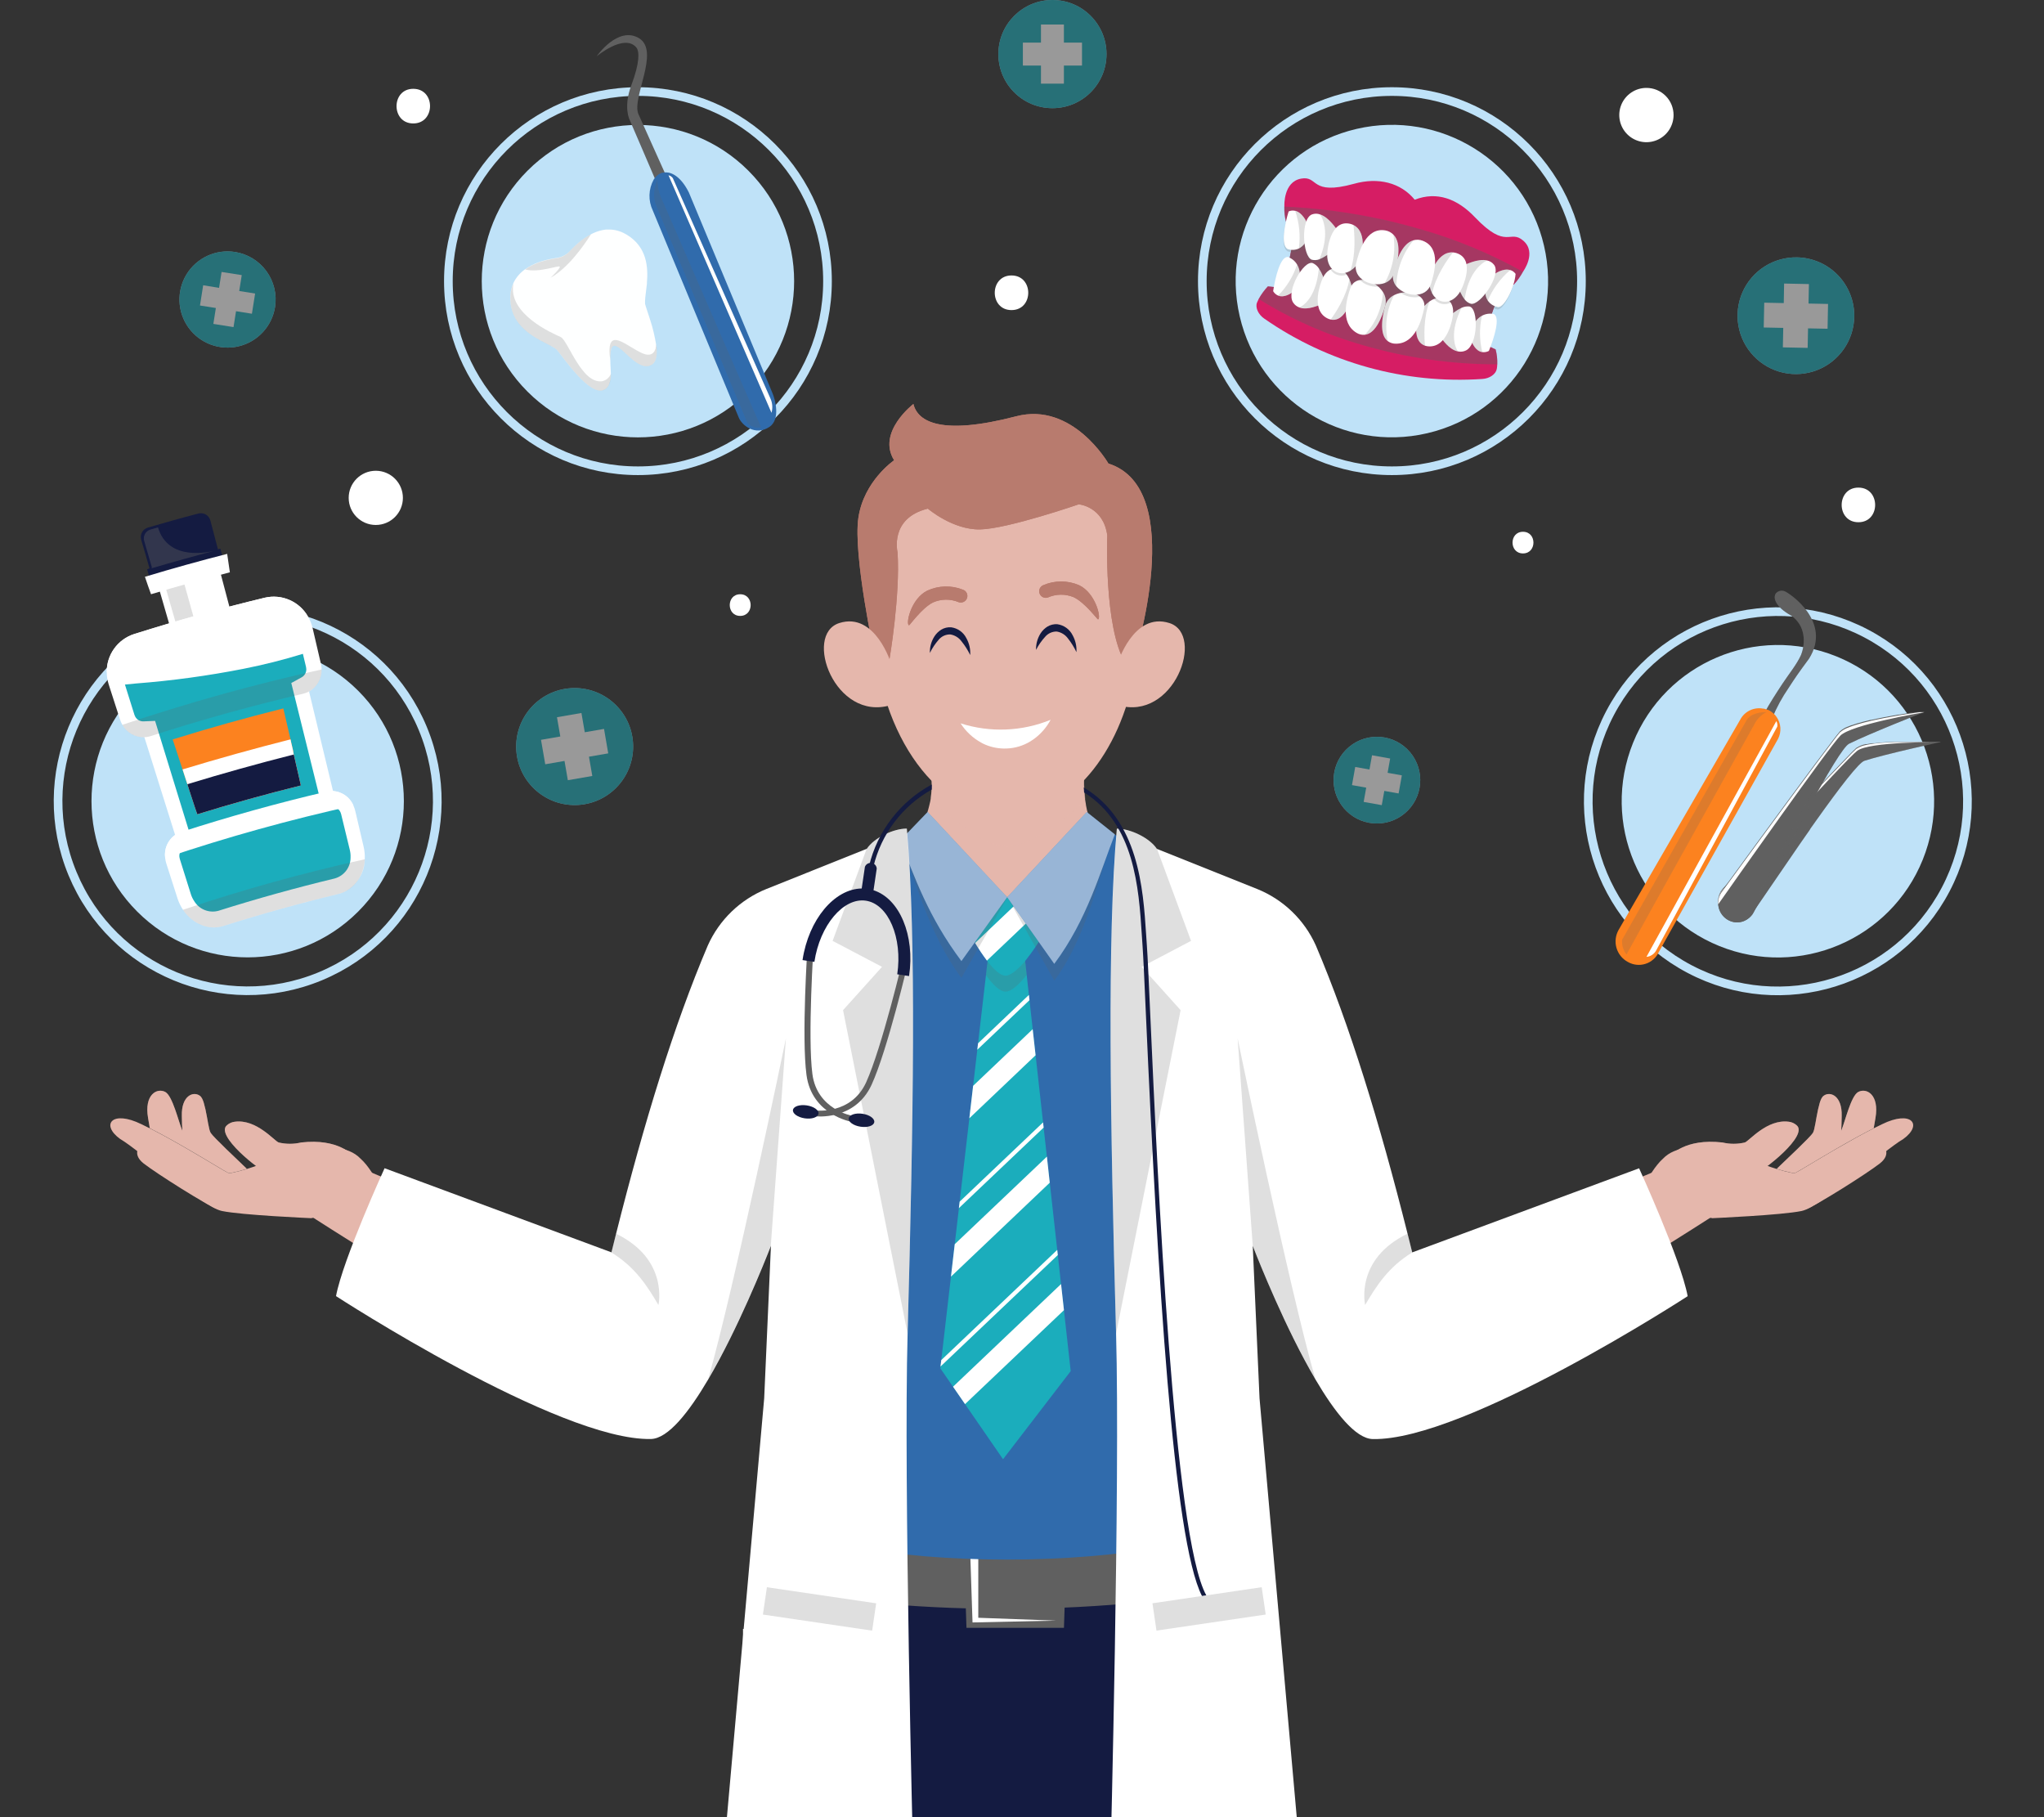 <svg width="198" height="176" viewBox="0 0 198 176" fill="none" xmlns="http://www.w3.org/2000/svg">
<rect x="0" y="0" width="198" height="176" fill="#333333" stroke="none"/>
<g style="mix-blend-mode:soft-light">
<path d="M123.825 157.77H107.844V162.215H123.825V157.77Z" fill="white"/>
</g>
<g style="mix-blend-mode:soft-light">
<path d="M114.919 151.688H98.938V156.133H114.919V151.688Z" fill="white"/>
</g>
<g style="mix-blend-mode:soft-light">
<path d="M97.026 151.688H81.045V156.133H97.026V151.688Z" fill="white"/>
</g>
<g style="mix-blend-mode:soft-light">
<path d="M87.956 157.77H71.975V162.215H87.956V157.77Z" fill="white"/>
</g>
<g style="mix-blend-mode:soft-light">
<path d="M105.932 157.77H89.951V162.215H105.932V157.77Z" fill="white"/>
</g>
<g style="mix-blend-mode:soft-light">
<path d="M97.026 163.851H81.045V168.296H97.026V163.851Z" fill="white"/>
</g>
<g style="mix-blend-mode:soft-light">
<path d="M114.919 163.851H98.938V168.296H114.919V163.851Z" fill="white"/>
</g>
<g style="mix-blend-mode:soft-light">
<path d="M105.932 169.929H89.951V174.374H105.932V169.929Z" fill="white"/>
</g>
<g style="mix-blend-mode:soft-light">
<path d="M87.956 169.929H71.975V174.374H87.956V169.929Z" fill="white"/>
</g>
<g style="mix-blend-mode:soft-light">
<path d="M123.825 169.929H107.844V174.374H123.825V169.929Z" fill="white"/>
</g>
<g style="mix-blend-mode:soft-light">
<path d="M97.026 139.527H81.045V143.972H97.026V139.527Z" fill="white"/>
</g>
<g style="mix-blend-mode:soft-light">
<path d="M105.932 145.607H89.951V150.052H105.932V145.607Z" fill="white"/>
</g>
<g style="mix-blend-mode:soft-light">
<path d="M114.919 139.527H98.938V143.972H114.919V139.527Z" fill="white"/>
</g>
<g style="mix-blend-mode:multiply">
<path d="M31.02 94.558C40.389 90.677 44.839 79.936 40.958 70.566C37.077 61.196 26.335 56.747 16.965 60.628C7.596 64.509 3.146 75.251 7.027 84.62C10.908 93.99 21.65 98.439 31.02 94.558Z" stroke="#BFE2F8" stroke-width="0.839" stroke-miterlimit="10"/>
</g>
<g style="mix-blend-mode:multiply">
<path d="M34.691 88.293C40.599 82.385 40.599 72.805 34.691 66.896C28.782 60.988 19.203 60.988 13.294 66.896C7.386 72.805 7.386 82.385 13.294 88.293C19.203 94.202 28.782 94.202 34.691 88.293Z" fill="#BFE2F8"/>
</g>
<g style="mix-blend-mode:multiply">
<path d="M61.797 45.594C71.938 45.594 80.159 37.373 80.159 27.231C80.159 17.09 71.938 8.868 61.797 8.868C51.655 8.868 43.434 17.09 43.434 27.231C43.434 37.373 51.655 45.594 61.797 45.594Z" stroke="#BFE2F8" stroke-width="0.839" stroke-miterlimit="10"/>
</g>
<g style="mix-blend-mode:multiply">
<path d="M72.496 37.93C78.404 32.021 78.404 22.442 72.496 16.533C66.587 10.624 57.007 10.624 51.099 16.533C45.19 22.442 45.19 32.021 51.099 37.93C57.007 43.838 66.587 43.838 72.496 37.93Z" fill="#BFE2F8"/>
</g>
<g style="mix-blend-mode:multiply">
<path d="M188.47 86.156C193.192 77.181 189.744 66.077 180.769 61.355C171.794 56.633 160.69 60.081 155.968 69.056C151.246 78.031 154.694 89.135 163.669 93.857C172.644 98.579 183.748 95.131 188.47 86.156Z" stroke="#BFE2F8" stroke-width="0.839" stroke-miterlimit="10"/>
</g>
<g style="mix-blend-mode:multiply">
<path d="M186.253 83.267C189.382 75.519 185.637 66.702 177.889 63.573C170.141 60.444 161.323 64.189 158.195 71.937C155.066 79.685 158.81 88.502 166.558 91.631C174.306 94.76 183.124 91.015 186.253 83.267Z" fill="#BFE2F8"/>
</g>
<g style="mix-blend-mode:multiply">
<path d="M134.83 45.594C144.971 45.594 153.193 37.373 153.193 27.231C153.193 17.09 144.971 8.868 134.83 8.868C124.688 8.868 116.467 17.09 116.467 27.231C116.467 37.373 124.688 45.594 134.83 45.594Z" stroke="#BFE2F8" stroke-width="0.839" stroke-miterlimit="10"/>
</g>
<g style="mix-blend-mode:multiply">
<path d="M138.253 41.961C146.393 40.07 151.458 31.939 149.567 23.799C147.676 15.66 139.544 10.595 131.405 12.486C123.266 14.377 118.201 22.508 120.092 30.647C121.983 38.787 130.114 43.852 138.253 41.961Z" fill="#BFE2F8"/>
</g>
<g opacity="0.5">
<path d="M101.949 10.475C104.841 10.475 107.186 8.13 107.186 5.238C107.186 2.345 104.841 0 101.949 0C99.056 0 96.711 2.345 96.711 5.238C96.711 8.13 99.056 10.475 101.949 10.475Z" fill="#BFE2F8"/>
<g style="mix-blend-mode:multiply">
<path d="M101.949 10.475C104.841 10.475 107.186 8.13 107.186 5.238C107.186 2.345 104.841 0 101.949 0C99.056 0 96.711 2.345 96.711 5.238C96.711 8.13 99.056 10.475 101.949 10.475Z" fill="#1BADBC"/>
</g>
<path d="M104.812 4.127H103.059V2.374H100.837V4.127H99.084V6.349H100.837V8.102H103.059V6.349H104.812V4.127Z" fill="white"/>
<path d="M56.026 77.961C59.148 77.763 61.519 75.071 61.321 71.948C61.123 68.826 58.431 66.455 55.308 66.653C52.186 66.851 49.815 69.543 50.013 72.666C50.211 75.788 52.903 78.159 56.026 77.961Z" fill="#BFE2F8"/>
<g style="mix-blend-mode:multiply">
<path d="M56.026 77.961C59.148 77.763 61.519 75.071 61.321 71.948C61.123 68.826 58.431 66.455 55.308 66.653C52.186 66.851 49.815 69.543 50.013 72.666C50.211 75.788 52.903 78.159 56.026 77.961Z" fill="#1BADBC"/>
</g>
<path d="M58.512 70.597L56.646 70.92L56.323 69.054L53.954 69.465L54.276 71.331L52.406 71.654L52.817 74.023L54.683 73.7L55.006 75.566L57.375 75.155L57.053 73.289L58.919 72.966L58.512 70.597Z" fill="white"/>
<path d="M136.073 78.779C137.851 77.291 138.087 74.644 136.599 72.866C135.111 71.088 132.464 70.853 130.686 72.341C128.908 73.828 128.673 76.475 130.16 78.254C131.648 80.031 134.295 80.267 136.073 78.779Z" fill="#BFE2F8"/>
<g style="mix-blend-mode:multiply">
<path d="M136.073 78.779C137.851 77.291 138.087 74.644 136.599 72.866C135.111 71.088 132.464 70.853 130.686 72.341C128.908 73.828 128.673 76.475 130.16 78.254C131.648 80.031 134.295 80.267 136.073 78.779Z" fill="#1BADBC"/>
</g>
<path d="M131.279 74.283L132.659 74.53L132.906 73.15L134.663 73.465L134.416 74.849L135.796 75.096L135.481 76.849L134.097 76.602L133.85 77.981L132.097 77.667L132.344 76.287L130.965 76.04L131.279 74.283Z" fill="white"/>
<path d="M26.643 29.74C26.498 30.65 26.086 31.497 25.46 32.173C24.834 32.849 24.022 33.324 23.126 33.538C22.23 33.753 21.291 33.697 20.426 33.377C19.562 33.058 18.812 32.489 18.271 31.744C17.73 30.998 17.422 30.109 17.386 29.188C17.351 28.267 17.589 27.357 18.07 26.571C18.552 25.786 19.256 25.161 20.093 24.776C20.93 24.39 21.862 24.262 22.772 24.406C23.377 24.502 23.956 24.716 24.478 25.036C25 25.356 25.453 25.776 25.812 26.271C26.172 26.767 26.43 27.328 26.573 27.923C26.715 28.518 26.739 29.136 26.643 29.74Z" fill="#BFE2F8"/>
<g style="mix-blend-mode:multiply">
<path d="M26.643 29.74C26.498 30.65 26.086 31.497 25.46 32.173C24.834 32.849 24.022 33.324 23.126 33.538C22.23 33.753 21.291 33.697 20.426 33.377C19.562 33.058 18.812 32.489 18.271 31.744C17.73 30.998 17.422 30.109 17.386 29.188C17.351 28.267 17.589 27.357 18.07 26.571C18.552 25.786 19.256 25.161 20.093 24.776C20.93 24.39 21.862 24.262 22.772 24.406C23.377 24.502 23.956 24.716 24.478 25.036C25 25.356 25.453 25.776 25.812 26.271C26.172 26.767 26.43 27.328 26.573 27.923C26.715 28.518 26.739 29.136 26.643 29.74Z" fill="#1BADBC"/>
</g>
<path d="M24.713 28.431L23.174 28.184L23.418 26.645L21.464 26.339L21.22 27.878L19.681 27.63L19.371 29.589L20.91 29.832L20.667 31.371L22.621 31.681L22.864 30.142L24.403 30.386L24.713 28.431Z" fill="white"/>
<path d="M179.619 30.693C179.596 31.811 179.243 32.896 178.603 33.813C177.963 34.73 177.066 35.437 176.025 35.843C174.984 36.25 173.845 36.339 172.753 36.099C171.661 35.859 170.665 35.301 169.891 34.495C169.116 33.689 168.598 32.671 168.402 31.57C168.206 30.47 168.341 29.336 168.789 28.312C169.237 27.288 169.979 26.419 170.921 25.817C171.862 25.215 172.962 24.905 174.079 24.927C174.822 24.941 175.554 25.102 176.235 25.399C176.915 25.697 177.53 26.125 178.045 26.661C178.559 27.197 178.963 27.828 179.233 28.52C179.503 29.212 179.634 29.95 179.619 30.693Z" fill="#BFE2F8"/>
<g style="mix-blend-mode:multiply">
<path d="M179.619 30.693C179.596 31.811 179.243 32.896 178.603 33.813C177.963 34.73 177.066 35.437 176.025 35.843C174.984 36.25 173.845 36.339 172.753 36.099C171.661 35.859 170.665 35.301 169.891 34.495C169.116 33.689 168.598 32.671 168.402 31.57C168.206 30.47 168.341 29.336 168.789 28.312C169.237 27.288 169.979 26.419 170.921 25.817C171.862 25.215 172.962 24.905 174.079 24.927C174.822 24.941 175.554 25.102 176.235 25.399C176.915 25.697 177.53 26.125 178.045 26.661C178.559 27.197 178.963 27.828 179.233 28.52C179.503 29.212 179.634 29.95 179.619 30.693Z" fill="#1BADBC"/>
</g>
<path d="M177.081 29.438L175.19 29.4L175.228 27.513L172.825 27.463L172.791 29.354L170.9 29.316L170.85 31.719L172.741 31.757L172.703 33.644L175.106 33.694L175.144 31.803L177.035 31.841L177.081 29.438Z" fill="white"/>
</g>
<path d="M159.491 8.514C158.971 8.513 158.462 8.666 158.029 8.955C157.596 9.244 157.258 9.654 157.058 10.135C156.859 10.615 156.806 11.144 156.908 11.655C157.009 12.165 157.26 12.634 157.628 13.002C157.995 13.37 158.464 13.621 158.975 13.722C159.485 13.823 160.014 13.771 160.495 13.571C160.975 13.372 161.386 13.034 161.675 12.601C161.963 12.168 162.117 11.659 162.116 11.139C162.116 10.794 162.048 10.453 161.916 10.134C161.784 9.816 161.591 9.526 161.347 9.283C161.103 9.039 160.814 8.845 160.495 8.713C160.177 8.582 159.836 8.514 159.491 8.514Z" fill="white"/>
<path d="M36.402 50.845C37.852 50.845 39.028 49.67 39.028 48.22C39.028 46.77 37.852 45.595 36.402 45.595C34.953 45.595 33.777 46.77 33.777 48.22C33.777 49.67 34.953 50.845 36.402 50.845Z" fill="white"/>
<path d="M147.53 51.504C146.18 51.504 146.18 53.601 147.53 53.601C148.881 53.601 148.881 51.504 147.53 51.504Z" fill="white"/>
<path d="M71.702 57.556C70.352 57.556 70.352 59.652 71.702 59.652C73.052 59.652 73.052 57.556 71.702 57.556Z" fill="white"/>
<path d="M180.022 47.226C177.862 47.226 177.858 50.58 180.022 50.58C182.185 50.58 182.181 47.226 180.022 47.226Z" fill="white"/>
<path d="M97.983 26.679C95.823 26.679 95.819 30.033 97.983 30.033C100.146 30.033 100.146 26.679 97.983 26.679Z" fill="white"/>
<path d="M40.032 8.602C37.872 8.602 37.872 11.956 40.032 11.956C42.191 11.956 42.208 8.602 40.032 8.602Z" fill="white"/>
<path d="M63.097 35.345C61.714 36.096 60.112 33.186 59.399 33.517C59.202 33.622 59.135 34.008 59.122 34.469C59.122 34.62 59.122 34.783 59.122 34.947C59.122 35.395 59.172 35.848 59.172 36.142V36.184C59.189 36.551 59.124 36.918 58.984 37.257C58.946 37.341 58.898 37.42 58.841 37.492C58.757 37.597 58.651 37.683 58.531 37.744C57.126 38.461 54.555 34.574 53.943 33.882C53.524 33.412 51.477 32.846 50.291 31.366C49.995 31.004 49.769 30.59 49.624 30.145C49.471 29.669 49.408 29.169 49.439 28.669C49.452 28.235 49.552 27.807 49.733 27.411C49.992 26.871 50.388 26.408 50.882 26.069C50.975 26 51.071 25.935 51.171 25.877C51.554 25.65 51.96 25.468 52.383 25.331C52.871 25.173 53.372 25.059 53.88 24.992C54.389 24.926 54.858 24.686 55.209 24.312C55.524 23.968 55.864 23.648 56.228 23.356C56.547 23.103 56.888 22.88 57.248 22.689C57.322 22.648 57.399 22.61 57.478 22.576C57.861 22.399 58.27 22.283 58.69 22.232H58.841H59.034C59.573 22.239 60.101 22.384 60.569 22.652L60.611 22.673L60.741 22.748C62.682 23.939 62.795 25.893 62.665 27.411C62.663 27.438 62.663 27.464 62.665 27.491C62.598 28.183 62.489 28.774 62.485 29.168C62.481 29.223 62.481 29.277 62.485 29.332C62.483 29.364 62.483 29.396 62.485 29.428C62.552 29.701 62.77 30.305 62.997 31.03C63.242 31.792 63.428 32.572 63.554 33.362C63.697 34.251 63.626 35.064 63.097 35.345Z" fill="#FEFFFF"/>
<g style="mix-blend-mode:multiply" opacity="0.2">
<path d="M57.247 22.69C56.492 23.886 55.008 25.965 53.322 26.909C53.322 26.909 54.224 26.07 54.228 25.844C54.232 25.617 52.253 26.465 50.873 26.096C50.966 26.026 51.062 25.962 51.162 25.903C51.545 25.676 51.951 25.494 52.374 25.357C52.862 25.199 53.363 25.086 53.871 25.018C54.386 24.947 54.859 24.698 55.209 24.313C55.523 23.968 55.864 23.649 56.228 23.357C56.546 23.104 56.888 22.881 57.247 22.69Z" fill="#606060"/>
</g>
<g style="mix-blend-mode:multiply" opacity="0.2">
<path d="M59.122 34.953C59.109 34.794 59.109 34.634 59.122 34.475C59.122 34.013 59.202 33.636 59.399 33.523C60.112 33.191 61.713 36.102 63.097 35.351C63.626 35.062 63.697 34.257 63.567 33.322C63.567 33.368 63.567 34.777 62.259 34.231C60.636 33.539 58.602 31.33 59.122 34.953Z" fill="#606060"/>
</g>
<g style="mix-blend-mode:multiply" opacity="0.2">
<path d="M53.952 33.89C54.564 34.582 57.135 38.469 58.539 37.752C59.043 37.496 59.181 36.889 59.181 36.192C59.111 36.378 58.994 36.543 58.842 36.672C58.69 36.8 58.508 36.888 58.313 36.926C56.325 37.182 55.017 32.959 54.312 32.641C53.474 32.267 49.133 30.372 49.742 27.436C49.561 27.832 49.461 28.26 49.448 28.695C49.255 32.318 53.335 33.203 53.952 33.89Z" fill="#606060"/>
</g>
<path d="M61.919 3.712C59.873 2.454 57.793 5.457 57.793 5.457C57.793 5.457 60.46 3.222 61.634 4.589C61.944 4.954 61.991 6.035 61.164 8.233C60.338 10.43 61.009 11.646 61.009 11.646L62.129 14.246L65.693 22.549L66.113 23.476L67.052 22.637L66.696 21.845C65.983 20.251 64.331 16.578 63.031 13.697C62.129 11.697 61.97 11.311 61.84 11.047C61.177 9.445 63.949 4.987 61.919 3.712Z" fill="#606060"/>
<g style="mix-blend-mode:multiply" opacity="0.2">
<path d="M66.259 22.122L62.691 13.824L61.571 11.22C61.571 11.22 61.181 10.238 61.906 7.999C62.657 5.68 62.502 4.527 62.191 4.166C61.483 3.328 60.279 3.55 59.395 4.07C60.233 3.617 61.315 3.516 61.931 4.313C62.263 4.732 62.41 5.827 61.688 7.827C60.762 10.393 61.307 11.366 61.307 11.366L62.426 13.97L65.995 22.269L66.414 23.2L66.649 22.986L66.259 22.122Z" fill="#606060"/>
</g>
<path d="M71.563 40.445L63.235 20.388C63.01 19.919 62.901 19.403 62.915 18.883C62.93 18.363 63.068 17.854 63.319 17.398L63.361 17.335C63.402 17.275 63.447 17.218 63.495 17.163L63.575 17.079L63.613 17.046L63.688 16.974L63.801 16.891C63.835 16.866 63.873 16.849 63.906 16.828L64.003 16.782L64.133 16.731H64.204C64.302 16.704 64.404 16.692 64.506 16.694C65.139 16.694 66.003 17.184 66.728 18.639L74.826 38.072C75.094 38.688 75.623 40.617 74.536 41.347C73.165 42.257 71.865 41.191 71.563 40.445Z" fill="#306BAC"/>
<g style="mix-blend-mode:multiply" opacity="0.2">
<path d="M73.723 41.376C73.489 41.43 73.246 41.422 73.017 41.354C72.788 41.285 72.58 41.159 72.414 40.986L63.52 19.809C63.301 19.137 63.312 18.412 63.549 17.746C63.608 17.549 63.663 17.402 63.688 17.327V17.289V17.356C63.683 17.653 63.71 17.95 63.767 18.241C63.832 18.59 63.94 18.93 64.09 19.252C64.208 19.47 71.647 36.688 73.723 41.376Z" fill="#606060"/>
</g>
<g style="mix-blend-mode:soft-light">
<path d="M74.642 38.62C74.831 39.049 74.863 39.532 74.734 39.983L64.758 16.977C64.928 17.013 65.078 17.112 65.177 17.254L74.642 38.62Z" fill="white"/>
</g>
<path d="M172.042 57.45C171.719 57.869 171.945 58.758 173.53 59.635C174.889 60.587 174.935 62.255 174.457 63.451C174.038 64.373 173.287 65.275 172.666 66.218C172.046 67.162 171.408 68.135 170.863 69.154L171.207 69.309L171.685 69.523C172.11 68.505 172.64 67.534 173.266 66.625C173.87 65.69 174.197 65.208 175.237 63.803C177.518 60.192 173.312 57.429 172.885 57.265C172.742 57.206 172.585 57.191 172.434 57.224C172.283 57.257 172.146 57.336 172.042 57.45Z" fill="#606060"/>
<g style="mix-blend-mode:multiply" opacity="0.3">
<path d="M172.042 57.449C171.719 57.869 171.945 58.758 173.53 59.634C174.889 60.586 174.935 62.255 174.457 63.45C174.038 64.373 173.287 65.274 172.666 66.218C172.046 67.161 171.408 68.134 170.863 69.153L171.207 69.308C171.4 68.889 171.626 68.469 171.836 68.05C172.046 67.631 172.318 67.241 172.587 66.851C173.191 65.912 173.518 65.429 174.558 64.029C176.839 60.418 172.637 57.651 172.205 57.487C172.152 57.468 172.097 57.456 172.042 57.449Z" fill="#606060"/>
</g>
<path d="M157.691 93.17C157.426 93.028 157.192 92.835 157.002 92.601C156.813 92.368 156.672 92.099 156.588 91.81C156.504 91.521 156.478 91.219 156.513 90.92C156.548 90.621 156.642 90.332 156.789 90.071L168.565 69.716C168.77 69.319 169.098 68.999 169.5 68.804C169.902 68.609 170.357 68.55 170.795 68.634H170.871L171.085 68.697L171.198 68.743H171.248L171.349 68.789C171.395 68.812 171.44 68.837 171.483 68.865L171.601 68.944C171.633 68.966 171.664 68.99 171.693 69.016C171.737 69.048 171.779 69.083 171.819 69.12L171.877 69.179C171.961 69.264 172.037 69.357 172.104 69.456C172.314 69.76 172.438 70.116 172.462 70.485C172.486 70.854 172.41 71.223 172.242 71.553L160.677 92.226C160.552 92.493 160.374 92.731 160.152 92.925C159.931 93.119 159.672 93.265 159.391 93.353C159.11 93.442 158.814 93.472 158.522 93.44C158.229 93.408 157.946 93.316 157.691 93.17Z" fill="#FC821F"/>
<g style="mix-blend-mode:multiply" opacity="0.2">
<path d="M157.557 92.448C157.234 92.042 157.084 91.526 157.138 91.01L169.185 69.762C169.479 69.213 170.225 69.041 170.707 68.986C170.837 68.971 170.967 68.962 171.097 68.961H171.135L171.085 68.986C170.87 69.099 170.671 69.24 170.494 69.405C170.28 69.607 170.102 69.844 169.969 70.106C169.877 70.29 159.624 88.645 157.557 92.448Z" fill="#606060"/>
</g>
<g style="mix-blend-mode:soft-light">
<path d="M160.425 92.066C160.331 92.236 160.196 92.381 160.033 92.487C159.871 92.594 159.684 92.659 159.49 92.678L172.07 69.845C172.163 70.004 172.195 70.192 172.163 70.373L160.425 92.066Z" fill="white"/>
</g>
<path d="M166.435 87.232C166.412 87.547 166.463 87.863 166.585 88.154C166.706 88.446 166.895 88.704 167.135 88.909C167.349 89.095 167.604 89.227 167.88 89.291C168.156 89.355 168.443 89.351 168.716 89.278C169.03 89.19 169.311 89.012 169.526 88.766C169.574 88.714 169.617 88.658 169.656 88.599C171.04 86.569 173.01 83.709 174.319 81.789L174.554 81.449C174.608 81.374 174.654 81.298 174.709 81.231C174.763 81.164 174.78 81.122 174.818 81.072C175.011 80.791 175.187 80.543 175.334 80.334V80.308L175.807 79.642L175.896 79.516C178.244 76.211 180.064 73.859 180.601 73.683C182.513 73.062 188.019 71.855 188.019 71.855H187.381H187.172H186.878H186.715H186.262H185.511C185.092 71.855 184.597 71.855 184.123 71.855H183.947H183.456L182.903 71.884H182.836H182.731C182.332 71.909 181.951 71.943 181.594 71.989H181.456H181.343L181.037 72.039H181.011L180.84 72.073H180.798H180.731C180.422 72.127 180.128 72.244 179.867 72.416H179.846L179.816 72.442L179.72 72.534L179.506 72.739L179.464 72.781L179.275 72.97C177.384 74.886 171.606 81.021 166.909 86.041C166.611 86.367 166.442 86.79 166.435 87.232Z" fill="#606060"/>
<g style="mix-blend-mode:multiply" opacity="0.3">
<path d="M168.717 89.29C169.031 89.201 169.312 89.024 169.526 88.778C170.855 86.828 172.914 83.822 174.319 81.8L174.554 81.461C174.609 81.385 174.655 81.31 174.709 81.243C174.764 81.176 174.78 81.134 174.818 81.083C175.011 80.802 175.187 80.555 175.334 80.345V80.32L175.808 79.653L175.896 79.528C178.244 76.223 180.064 73.871 180.601 73.695C182.513 73.074 188.019 71.866 188.019 71.866H187.382H187.071L186.925 71.9C185.356 72.252 181.737 73.082 180.257 73.577C179.72 73.753 177.9 76.093 175.552 79.406L174.99 80.198L174.722 80.584C174.55 80.836 174.374 81.088 174.193 81.343C173.124 82.836 170.038 87.34 168.717 89.29Z" fill="#606060"/>
</g>
<g style="mix-blend-mode:soft-light">
<path d="M166.434 87.231C167.801 85.709 178.745 73.603 179.903 72.718C181.06 71.833 187.581 71.879 188.013 71.879H187.564H187.396H187.187H186.893H186.73H186.277H185.526C185.107 71.879 184.612 71.879 184.138 71.879H183.945H183.455L182.901 71.909H182.729C182.331 71.934 181.949 71.967 181.593 72.013L181.341 72.047L181.035 72.097L180.838 72.135L180.729 72.16C180.421 72.215 180.127 72.332 179.865 72.504H179.844L179.815 72.529L179.718 72.622L179.504 72.827L179.463 72.869C179.404 72.924 179.341 72.991 179.274 73.058C177.383 74.974 171.604 81.109 166.907 86.129C166.628 86.431 166.461 86.82 166.434 87.231Z" fill="white"/>
</g>
<path d="M166.44 87.592C166.456 87.9 166.549 88.199 166.711 88.461C166.873 88.724 167.099 88.941 167.367 89.094C167.616 89.237 167.896 89.319 168.184 89.332C168.471 89.345 168.757 89.289 169.019 89.169C169.327 89.032 169.591 88.813 169.782 88.536C169.822 88.475 169.858 88.412 169.891 88.347C171.036 86.145 172.659 83.051 173.766 80.963L173.959 80.594L174.089 80.354L174.177 80.183L174.596 79.382C174.597 79.372 174.597 79.362 174.596 79.352L174.99 78.627L175.066 78.488C177.032 74.895 178.584 72.303 179.108 72.039C180.974 71.104 186.409 68.961 186.409 68.961H186.258H186.174H186.149H186.099H186.044H185.973H185.897H185.801L185.587 68.99L185.289 69.032H185.231H185.122L184.66 69.099L184.354 69.15L184.153 69.183L183.977 69.213H183.897C183.448 69.288 182.97 69.376 182.488 69.468L182.308 69.506L181.813 69.607L181.255 69.728H181.188L181.083 69.754C180.664 69.85 180.295 69.951 179.943 70.055L179.804 70.097L179.687 70.135L179.385 70.236H179.36L179.188 70.299L179.146 70.32L179.079 70.345C178.771 70.45 178.486 70.614 178.24 70.827L178.215 70.856C178.19 70.886 178.16 70.919 178.127 70.965C178.093 71.011 178.01 71.108 177.934 71.2C177.924 71.217 177.913 71.232 177.9 71.246L177.729 71.464C176.051 73.645 170.956 80.577 166.826 86.246C166.676 86.434 166.564 86.65 166.498 86.881C166.432 87.112 166.412 87.353 166.44 87.592Z" fill="#606060"/>
<g style="mix-blend-mode:multiply" opacity="0.3">
<path d="M169.018 89.159C169.326 89.023 169.59 88.803 169.781 88.526C170.879 86.429 172.595 83.15 173.765 80.953L173.957 80.584L174.087 80.345L174.175 80.173L174.595 79.372C174.596 79.362 174.596 79.352 174.595 79.342L174.989 78.617L175.064 78.479C177.031 74.885 178.583 72.293 179.107 72.029C180.973 71.094 186.408 68.951 186.408 68.951H186.303H186.257H186.173H186.135H186.064H186.043H185.946H185.871H185.774L185.456 68.997L185.313 69.056C183.766 69.672 180.193 71.115 178.75 71.84C178.23 72.105 176.675 74.692 174.708 78.29L174.238 79.154L174.016 79.573C173.869 79.846 173.723 80.118 173.576 80.412C172.683 82.173 170.108 87.062 169.018 89.159Z" fill="#606060"/>
</g>
<g style="mix-blend-mode:soft-light">
<path d="M166.438 87.592C167.633 85.885 177.219 72.282 178.284 71.238C179.349 70.194 185.979 69.049 186.415 68.978H186.365H186.314H186.18H186.13H186.033H185.962L185.79 69.003L185.576 69.032L185.279 69.074L185.111 69.103L184.65 69.17L184.344 69.221L184.142 69.254L183.886 69.296C183.438 69.372 182.96 69.46 182.477 69.552L182.297 69.59L181.802 69.69L181.245 69.812L181.073 69.854C180.653 69.95 180.284 70.051 179.932 70.156C179.844 70.181 179.756 70.206 179.676 70.236L179.374 70.336L179.177 70.407L179.068 70.454C178.76 70.559 178.475 70.722 178.23 70.936L178.204 70.965C178.179 70.995 178.15 71.028 178.116 71.074C178.083 71.12 177.999 71.213 177.923 71.309C177.914 71.325 177.902 71.341 177.89 71.355L177.718 71.573C176.041 73.754 170.946 80.686 166.815 86.355C166.542 86.707 166.408 87.147 166.438 87.592Z" fill="white"/>
</g>
<path d="M16.516 60.862C18.453 60.303 20.397 59.763 22.349 59.243C22.022 58.015 21.699 56.79 21.376 55.562C19.394 56.081 17.422 56.629 15.459 57.205L16.516 60.862Z" fill="white"/>
<g style="mix-blend-mode:multiply" opacity="0.2">
<path d="M17.129 60.688C17.707 60.516 18.29 60.352 18.869 60.189C18.529 58.964 18.186 57.744 17.846 56.52L16.076 57.027C16.428 58.249 16.779 59.469 17.129 60.688Z" fill="#606060"/>
</g>
<path d="M14.249 55.139L14.501 55.978C16.849 55.279 19.207 54.623 21.575 54.011L21.349 53.143L21.114 53.206L20.372 50.388C20.302 50.148 20.141 49.945 19.922 49.824C19.704 49.703 19.446 49.674 19.206 49.742C17.57 50.162 15.947 50.623 14.325 51.097C14.086 51.167 13.884 51.328 13.762 51.545C13.639 51.762 13.607 52.018 13.67 52.258C13.95 53.189 14.221 54.12 14.484 55.051L14.249 55.139Z" fill="#141B41"/>
<g style="mix-blend-mode:multiply" opacity="0.4">
<path d="M14.642 55.021L14.667 55.046C16.71 54.442 18.762 53.872 20.823 53.335C20.336 53.444 16.302 54.451 15.304 51.079L14.579 51.289C14.353 51.353 14.162 51.505 14.047 51.71C13.932 51.915 13.903 52.157 13.966 52.383C14.218 53.255 14.474 54.128 14.726 54.996L14.642 55.021Z" fill="#606060"/>
</g>
<path d="M14.63 57.554C17.163 56.793 19.709 56.086 22.267 55.432C22.178 54.836 22.09 54.241 22.006 53.645C19.328 54.328 16.672 55.067 14.039 55.864C14.224 56.426 14.425 56.992 14.63 57.554Z" fill="white"/>
<path d="M12.709 67.326C13.137 68.691 13.563 70.051 13.988 71.407C14.978 74.56 15.969 77.712 16.961 80.863C17.758 83.398 18.553 85.935 19.347 88.474C23.158 87.227 27.004 86.117 30.887 85.144C31.964 84.865 33.044 84.605 34.129 84.364C33.505 81.781 32.882 79.197 32.259 76.611C31.484 73.398 30.71 70.184 29.936 66.966C29.6 65.568 29.266 64.18 28.933 62.802C24.575 63.805 20.261 64.963 15.992 66.274C14.898 66.622 13.799 66.97 12.709 67.326Z" fill="white"/>
<path d="M10.537 66.313C10.902 67.437 11.263 68.565 11.628 69.693C11.684 69.87 11.76 70.04 11.854 70.201C12.066 70.577 12.377 70.888 12.754 71.1C13.13 71.312 13.557 71.417 13.988 71.404C14.19 71.401 14.389 71.365 14.58 71.299C15.762 70.919 16.948 70.549 18.136 70.188C21.851 69.07 25.6 68.07 29.382 67.19C29.576 67.141 29.764 67.069 29.94 66.976C30.316 66.762 30.628 66.45 30.841 66.074C31.054 65.697 31.162 65.27 31.152 64.837C31.152 64.651 31.13 64.465 31.085 64.284L30.28 60.824C30.186 60.426 30.032 60.044 29.823 59.692C29.413 58.984 28.787 58.427 28.036 58.103C27.286 57.778 26.451 57.703 25.654 57.889C21.584 58.87 17.549 59.988 13.548 61.243L12.99 61.415C12.212 61.666 11.535 62.16 11.058 62.824C10.581 63.489 10.329 64.288 10.34 65.106C10.342 65.516 10.409 65.924 10.537 66.313Z" fill="white"/>
<path d="M15.995 83.091C16.016 83.278 16.055 83.462 16.113 83.641C16.476 84.759 16.838 85.887 17.199 87.025C17.324 87.411 17.502 87.778 17.727 88.115C18.629 89.461 20.184 90.136 21.619 89.688C25.312 88.522 29.042 87.485 32.811 86.576C33.005 86.527 33.195 86.46 33.377 86.375C33.959 86.077 34.449 85.626 34.794 85.07C35.139 84.514 35.326 83.875 35.335 83.222C35.355 82.816 35.318 82.409 35.226 82.014C34.958 80.861 34.685 79.707 34.417 78.554C34.374 78.373 34.313 78.196 34.236 78.026C34.065 77.634 33.791 77.296 33.443 77.046C33.096 76.797 32.688 76.646 32.261 76.609C32.069 76.596 31.875 76.613 31.687 76.659C29.07 77.266 26.47 77.935 23.887 78.668C21.737 79.277 19.597 79.923 17.467 80.605C17.284 80.665 17.11 80.751 16.951 80.861C16.606 81.112 16.335 81.452 16.166 81.845C15.998 82.237 15.939 82.668 15.995 83.091Z" fill="white"/>
<path d="M13.162 66.198C16.661 65.928 20.14 65.454 23.583 64.776C25.526 64.393 27.448 63.909 29.341 63.325C29.441 63.745 29.546 64.164 29.647 64.608C29.663 64.673 29.671 64.739 29.672 64.805C29.677 64.969 29.636 65.13 29.555 65.271C29.473 65.413 29.354 65.529 29.211 65.606L28.217 66.152C28.313 66.537 28.405 66.923 28.502 67.309L30.888 76.929L31.177 78.082L32.259 78.141C32.417 78.157 32.567 78.216 32.695 78.311C32.822 78.405 32.922 78.531 32.985 78.677C33.011 78.737 33.032 78.799 33.048 78.862L33.886 82.317C33.943 82.555 33.967 82.799 33.958 83.043C33.962 83.503 33.814 83.953 33.538 84.321C33.261 84.689 32.871 84.956 32.427 85.081C28.636 85.995 24.88 87.039 21.159 88.213C20.716 88.334 20.246 88.307 19.82 88.135C19.395 87.963 19.037 87.656 18.803 87.261C18.667 87.056 18.561 86.833 18.488 86.599C18.136 85.48 17.781 84.351 17.423 83.21C17.402 83.148 17.388 83.083 17.381 83.017C17.358 82.858 17.38 82.696 17.442 82.548C17.505 82.401 17.607 82.273 17.738 82.179L18.635 81.571C18.517 81.189 18.4 80.812 18.287 80.43L15.372 70.961C15.259 70.58 15.142 70.202 15.024 69.821L13.892 69.867C13.732 69.871 13.574 69.832 13.435 69.752C13.296 69.673 13.182 69.558 13.104 69.418C13.071 69.361 13.044 69.301 13.024 69.238C12.718 68.257 12.408 67.28 12.102 66.302L13.162 66.198Z" fill="#1BADBC"/>
<path d="M16.727 71.616L17.683 74.522C17.704 74.593 17.729 74.656 17.75 74.723L18.001 75.499C18.047 75.646 18.098 75.792 18.148 75.939C18.198 76.086 18.219 76.17 18.261 76.287L18.287 76.375C18.479 76.95 18.668 77.528 18.853 78.103C18.941 78.355 19.025 78.615 19.108 78.866C22.424 77.84 25.769 76.909 29.143 76.073C28.976 75.331 28.808 74.593 28.636 73.851C28.611 73.725 28.577 73.587 28.539 73.431C28.502 73.276 28.485 73.197 28.456 73.075L28.372 72.614C28.309 72.345 28.25 72.081 28.187 71.821C28.187 71.75 28.158 71.683 28.141 71.612L27.445 68.613C23.844 69.511 20.271 70.511 16.727 71.616Z" fill="#FC821F"/>
<path d="M17.682 74.522C17.703 74.593 17.728 74.656 17.749 74.723L18 75.499C18.047 75.645 18.097 75.792 18.147 75.939C18.197 76.086 18.218 76.17 18.26 76.287L18.285 76.375C18.478 76.95 18.667 77.528 18.852 78.103C18.94 78.354 19.023 78.614 19.107 78.866C22.423 77.84 25.768 76.909 29.142 76.073C28.974 75.331 28.807 74.593 28.635 73.851C28.61 73.725 28.576 73.586 28.538 73.431C28.501 73.276 28.484 73.196 28.454 73.075L28.371 72.614C28.308 72.345 28.249 72.081 28.186 71.821C28.186 71.75 28.157 71.683 28.14 71.611C24.629 72.5 21.143 73.47 17.682 74.522Z" fill="white"/>
<path d="M19.109 78.867C22.424 77.841 25.769 76.91 29.144 76.075C28.976 75.332 28.808 74.594 28.636 73.852C28.611 73.726 28.577 73.588 28.54 73.433C28.502 73.278 28.485 73.198 28.456 73.076C24.998 73.951 21.562 74.91 18.148 75.953C18.186 76.07 18.22 76.183 18.262 76.301L18.287 76.389C18.48 76.963 18.668 77.542 18.853 78.117C18.941 78.356 19.025 78.616 19.109 78.867Z" fill="#141B41"/>
<g style="mix-blend-mode:multiply" opacity="0.2">
<path d="M11.854 70.202C12.113 70.67 12.526 71.034 13.022 71.234C13.518 71.434 14.068 71.458 14.579 71.301C19.458 69.724 24.392 68.353 29.382 67.187C29.901 67.057 30.36 66.753 30.682 66.326C31.004 65.898 31.17 65.374 31.152 64.839C24.627 66.279 18.185 68.07 11.854 70.202Z" fill="#606060"/>
</g>
<g style="mix-blend-mode:multiply" opacity="0.2">
<path d="M35.337 83.222C29.383 84.539 23.504 86.172 17.725 88.115C18.63 89.466 20.182 90.137 21.616 89.688C25.309 88.522 29.04 87.485 32.808 86.576C34.272 86.224 35.257 84.844 35.337 83.222Z" fill="#606060"/>
</g>
<g style="mix-blend-mode:soft-light">
<path d="M10.34 65.107C16.732 62.958 23.234 61.151 29.819 59.693C29.409 58.985 28.782 58.428 28.032 58.104C27.282 57.779 26.447 57.704 25.65 57.89C21.39 58.916 17.169 60.089 12.986 61.408C12.208 61.661 11.531 62.156 11.055 62.822C10.578 63.487 10.328 64.288 10.34 65.107Z" fill="white"/>
<path d="M34.243 78.026C34.041 77.54 33.678 77.138 33.214 76.888C32.751 76.638 32.215 76.556 31.698 76.655C26.909 77.773 22.172 79.09 17.486 80.605C16.992 80.789 16.576 81.136 16.306 81.589C16.037 82.043 15.931 82.574 16.006 83.096C21.989 81.079 28.077 79.387 34.243 78.026Z" fill="white"/>
</g>
<path d="M125.364 23.018C125.251 23.471 125.146 23.928 125.05 24.385C124.748 25.802 124.517 27.253 124.324 28.742C125.582 31.677 128.656 34.139 132.636 35.25C135.34 36.053 138.227 36 140.901 35.099C141.686 34.815 142.428 34.424 143.106 33.937C143.702 32.52 144.272 31.103 144.784 29.61C144.914 29.236 145.035 28.863 145.153 28.477C145.623 26.951 145.618 25.429 145.153 24.98C140.175 20.007 133.982 18.292 127.167 20.019C126.534 20.162 125.75 21.466 125.364 23.018Z" fill="#D61D64"/>
<g style="mix-blend-mode:multiply" opacity="0.7">
<path d="M125.364 23.018C125.251 23.471 125.146 23.928 125.05 24.385C124.748 25.802 124.517 27.253 124.324 28.742C125.582 31.677 128.656 34.139 132.636 35.25C135.34 36.053 138.227 36 140.901 35.099C141.686 34.815 142.428 34.424 143.106 33.937C143.702 32.52 144.272 31.103 144.784 29.61C144.914 29.236 145.035 28.863 145.153 28.477C145.623 26.951 145.618 25.429 145.153 24.98C140.175 20.007 133.982 18.292 127.167 20.019C126.534 20.162 125.75 21.466 125.364 23.018Z" fill="#606060"/>
</g>
<path d="M144.993 35.732C145.019 35.585 145.034 35.437 145.039 35.288C145.055 34.8 145.002 34.313 144.88 33.841C142.75 32.801 138.665 31.627 133.977 30.319C130.476 29.354 127.301 28.511 124.936 28.05C124.237 27.907 123.53 27.802 122.819 27.735C122.472 28.106 122.172 28.517 121.925 28.96C121.867 29.073 121.816 29.186 121.766 29.308C121.577 29.782 121.888 30.47 122.475 30.864C128.644 35.152 136.089 37.212 143.584 36.705C144.293 36.667 144.901 36.24 144.993 35.732Z" fill="#D61D64"/>
<g style="mix-blend-mode:multiply" opacity="0.4">
<path d="M145.04 35.288C145.056 34.8 145.002 34.313 144.88 33.841C142.75 32.801 138.666 31.627 133.978 30.319C130.476 29.354 127.302 28.511 124.937 28.05C124.237 27.907 123.53 27.802 122.819 27.735C122.473 28.106 122.173 28.517 121.926 28.96C125.073 30.918 128.479 32.425 132.044 33.438C136.266 34.671 140.642 35.293 145.04 35.288Z" fill="#606060"/>
</g>
<path d="M142.578 33.124L142.88 31.199C142.888 31.184 142.898 31.17 142.909 31.157C143.081 30.919 143.303 30.721 143.559 30.578C143.906 30.393 144.306 30.334 144.692 30.41C145.363 30.717 144.746 32.717 144.226 33.987C144.04 34.088 143.828 34.129 143.618 34.105H143.593C142.914 34.025 142.574 33.128 142.578 33.124Z" fill="white"/>
<g style="mix-blend-mode:multiply" opacity="0.2">
<path d="M142.578 33.126L142.88 31.201C142.888 31.186 142.898 31.172 142.909 31.159C143.081 30.921 143.303 30.723 143.559 30.58C143.29 31.742 143.302 32.951 143.593 34.107C142.914 34.027 142.574 33.13 142.578 33.126Z" fill="#606060"/>
</g>
<path d="M139.639 32.798C139.829 32.138 140.016 31.48 140.201 30.823C140.595 30.409 141.059 30.069 141.572 29.817C141.809 29.704 142.073 29.657 142.335 29.682C143.249 29.858 143.174 33.377 142.004 33.943C141.763 34.061 141.49 34.093 141.228 34.035C140.335 33.867 139.693 32.794 139.639 32.798Z" fill="white"/>
<g style="mix-blend-mode:multiply" opacity="0.2">
<path d="M139.639 32.798C139.829 32.138 140.016 31.48 140.201 30.823C140.595 30.409 141.059 30.069 141.572 29.816C140.456 32.102 140.863 33.49 141.228 34.035C140.335 33.867 139.693 32.794 139.639 32.798Z" fill="#606060"/>
</g>
<path d="M137.434 30.345C137.704 29.892 138.062 29.498 138.487 29.187C139.745 28.323 141.028 29.015 140.722 30.667C140.722 30.667 140.302 33.699 138.357 33.544C138.25 33.534 138.145 33.513 138.042 33.481C136.562 32.97 137.442 30.336 137.434 30.345Z" fill="white"/>
<g style="mix-blend-mode:multiply" opacity="0.2">
<path d="M137.434 30.344C137.704 29.892 138.062 29.498 138.487 29.186C137.874 30.704 137.954 32.717 138.042 33.481C136.562 32.969 137.442 30.335 137.434 30.344Z" fill="#606060"/>
</g>
<path d="M134.178 29.614C134.244 29.391 134.356 29.184 134.506 29.007C134.656 28.829 134.841 28.685 135.05 28.583C136.275 27.958 138.262 28.44 137.948 29.904C137.726 30.91 137.13 33.284 135.231 33.288C134.947 33.296 134.668 33.211 134.438 33.045C133.553 32.386 133.926 30.545 134.178 29.614Z" fill="white"/>
<g style="mix-blend-mode:multiply" opacity="0.2">
<path d="M134.178 29.615C134.244 29.392 134.356 29.185 134.506 29.007C134.656 28.829 134.841 28.685 135.05 28.583C134.321 29.95 134.104 31.532 134.438 33.045C133.553 32.386 133.926 30.546 134.178 29.615Z" fill="#606060"/>
</g>
<path d="M125.186 28.311C125.429 27.715 125.668 27.111 125.911 26.507V26.457C125.888 26.161 125.798 25.874 125.647 25.618C125.446 25.28 125.133 25.023 124.762 24.893C124.033 24.813 123.534 26.843 123.328 28.201C123.436 28.385 123.597 28.531 123.789 28.621C124.435 28.91 125.186 28.315 125.186 28.311Z" fill="white"/>
<g style="mix-blend-mode:multiply" opacity="0.2">
<path d="M125.184 28.309C125.427 27.714 125.666 27.11 125.909 26.506V26.456C125.887 26.16 125.796 25.873 125.645 25.617C125.28 26.751 124.651 27.782 123.809 28.624C124.433 28.909 125.184 28.314 125.184 28.309Z" fill="#606060"/>
</g>
<path d="M127.877 29.538L128.405 27.554C128.281 26.999 128.061 26.47 127.755 25.99C127.611 25.769 127.407 25.593 127.168 25.483C126.296 25.168 124.547 28.217 125.264 29.303C125.41 29.529 125.629 29.699 125.885 29.785C126.711 30.087 127.826 29.504 127.877 29.538Z" fill="white"/>
<g style="mix-blend-mode:multiply" opacity="0.2">
<path d="M127.877 29.539L128.405 27.555C128.28 27 128.06 26.471 127.755 25.991C127.537 28.507 126.476 29.505 125.885 29.765C126.711 30.088 127.826 29.505 127.877 29.539Z" fill="#606060"/>
</g>
<path d="M131.026 28.569C131.026 28.043 130.921 27.523 130.715 27.038C130.082 25.65 128.619 25.583 128.04 27.16C128.04 27.16 126.845 29.974 128.589 30.838C128.687 30.886 128.789 30.923 128.895 30.947C130.43 31.291 131.022 28.556 131.026 28.569Z" fill="white"/>
<g style="mix-blend-mode:multiply" opacity="0.2">
<path d="M131.025 28.571C131.025 28.045 130.92 27.524 130.714 27.04C130.463 28.654 129.36 30.34 128.895 30.948C130.429 31.292 131.021 28.558 131.025 28.571Z" fill="#606060"/>
</g>
<path d="M134.18 29.615C134.241 29.391 134.253 29.157 134.216 28.928C134.179 28.698 134.094 28.48 133.967 28.286C133.233 27.12 131.283 26.512 130.801 27.925C130.473 28.907 129.765 31.246 131.396 32.228C131.635 32.38 131.918 32.45 132.201 32.425C133.308 32.316 133.929 30.546 134.18 29.615Z" fill="white"/>
<g style="mix-blend-mode:multiply" opacity="0.2">
<path d="M134.179 29.613C134.239 29.389 134.251 29.155 134.214 28.926C134.177 28.697 134.092 28.478 133.965 28.284C133.887 29.83 133.261 31.297 132.199 32.423C133.306 32.314 133.927 30.544 134.179 29.613Z" fill="#606060"/>
</g>
<path d="M126.026 17.302C127.754 16.983 126.865 18.979 131.142 17.805C133.524 17.134 135.701 17.7 137.042 19.344C139.194 18.505 141.185 19.256 142.884 21.05C145.966 24.271 146.239 22.157 147.568 23.319C148.897 24.481 147.534 26.301 147.53 26.322C147.283 26.776 146.98 27.199 146.629 27.58C145.912 27.547 145.198 27.472 144.49 27.353C141.426 26.815 138.393 26.115 135.403 25.256C130.715 23.952 126.672 22.631 124.575 21.482C124.456 21.003 124.403 20.509 124.416 20.015C124.416 20.015 124.416 19.969 124.416 19.943C124.416 19.943 124.303 17.62 126.026 17.302Z" fill="#D61D64"/>
<g style="mix-blend-mode:multiply" opacity="0.4">
<path d="M124.4 20.007C124.387 20.501 124.441 20.995 124.56 21.474C126.656 22.619 130.699 23.94 135.387 25.249C138.377 26.109 141.41 26.809 144.474 27.345C145.182 27.464 145.896 27.54 146.613 27.572C146.964 27.191 147.267 26.769 147.514 26.314C144.295 24.517 140.873 23.109 137.32 22.12C133.111 20.912 128.775 20.203 124.4 20.007Z" fill="#606060"/>
</g>
<g style="mix-blend-mode:multiply" opacity="0.2">
<path d="M124.821 20.653C125.012 20.572 125.225 20.553 125.429 20.599H125.454C125.689 20.695 125.903 20.837 126.082 21.017C126.261 21.197 126.403 21.411 126.498 21.647C126.539 21.503 126.609 21.368 126.704 21.252C126.8 21.136 126.918 21.041 127.051 20.972C127.302 20.882 127.577 20.882 127.827 20.972C128.515 21.194 129.106 21.962 129.358 22.314C129.523 22.118 129.741 21.974 129.986 21.9C130.23 21.826 130.492 21.824 130.737 21.895C130.846 21.924 130.951 21.963 131.052 22.012C131.769 22.368 131.958 23.157 131.958 23.878C132.377 23.039 133.073 22.352 134.147 22.54C134.445 22.596 134.719 22.742 134.931 22.96C135.451 23.501 135.472 24.427 135.35 25.274C135.673 24.478 136.164 23.694 136.889 23.496C137.181 23.422 137.489 23.441 137.77 23.551C138.789 23.933 139.028 24.889 138.961 25.82C139.334 25.199 139.9 24.62 140.697 24.679C140.809 24.688 140.92 24.709 141.028 24.742C141.276 24.805 141.5 24.94 141.672 25.129C141.844 25.319 141.957 25.554 141.997 25.807C142.395 25.635 143.297 25.279 144.001 25.438C144.267 25.492 144.504 25.641 144.668 25.857C144.749 25.985 144.802 26.128 144.824 26.278C144.847 26.427 144.838 26.579 144.798 26.725C145.004 26.575 145.239 26.468 145.487 26.41C145.736 26.353 145.993 26.346 146.245 26.39H146.266C146.465 26.452 146.637 26.579 146.756 26.75C146.635 28.164 145.544 30.218 144.974 29.95C144.604 29.877 144.277 29.662 144.064 29.35C143.929 29.142 143.849 28.902 143.829 28.654C143.347 29.275 142.798 29.736 142.433 29.644C142.191 29.572 141.978 29.425 141.825 29.225C141.647 28.999 141.506 28.747 141.405 28.478C140.659 29.736 139.309 29.774 138.701 28.65C138.596 28.449 138.519 28.234 138.47 28.013C137.841 29.195 136 28.919 135.237 27.962C135.008 27.681 134.89 27.326 134.906 26.964C134.732 27.283 134.449 27.527 134.109 27.652C132.96 28.071 131.241 27.371 131.308 26.033C131.153 26.196 130.976 26.337 130.784 26.453C129.685 27.107 128.548 26.373 128.548 24.922C128.318 25.1 128.062 25.241 127.789 25.341C127.556 25.429 127.301 25.442 127.06 25.379C126.699 25.27 126.464 24.595 126.368 23.815C126.223 24.016 126.032 24.178 125.81 24.289C125.467 24.446 125.076 24.464 124.72 24.339C124.02 23.912 124.401 21.899 124.821 20.653Z" fill="#606060"/>
</g>
<path d="M144.763 26.547C144.47 27.131 144.176 27.721 143.883 28.317V28.354C143.893 28.624 143.976 28.886 144.122 29.113C144.335 29.426 144.661 29.644 145.032 29.721C145.602 29.99 146.709 27.944 146.814 26.526C146.693 26.356 146.521 26.228 146.323 26.161H146.298C145.619 25.931 144.763 26.543 144.763 26.547Z" fill="white"/>
<g style="mix-blend-mode:multiply" opacity="0.2">
<path d="M144.763 26.549C144.47 27.134 144.176 27.723 143.883 28.319V28.357C143.893 28.626 143.976 28.889 144.122 29.116C144.601 27.97 145.347 26.954 146.298 26.155C145.619 25.933 144.763 26.545 144.763 26.549Z" fill="#606060"/>
</g>
<path d="M141.849 25.656L141.225 27.601C141.344 28.108 141.566 28.585 141.879 29.002C142.033 29.202 142.245 29.349 142.487 29.421C143.397 29.61 145.473 26.587 144.726 25.647C144.562 25.431 144.325 25.282 144.059 25.228C143.141 25.002 141.9 25.681 141.849 25.656Z" fill="white"/>
<g style="mix-blend-mode:multiply" opacity="0.2">
<path d="M141.849 25.656L141.225 27.601C141.344 28.108 141.566 28.585 141.879 29.002C142.206 26.574 143.388 25.53 144.059 25.228C143.141 25.002 141.9 25.681 141.849 25.656Z" fill="#606060"/>
</g>
<path d="M138.418 27.009C138.41 27.495 138.518 27.977 138.733 28.413C139.387 29.629 140.918 29.491 141.605 27.927C141.605 27.927 142.998 25.122 141.081 24.509C140.973 24.477 140.862 24.456 140.75 24.446C139.077 24.325 138.423 27.025 138.418 27.009Z" fill="white"/>
<g style="mix-blend-mode:multiply" opacity="0.2">
<path d="M138.418 27.009C138.41 27.495 138.518 27.977 138.733 28.413C139.022 26.841 140.23 25.084 140.75 24.446C139.077 24.325 138.423 27.025 138.418 27.009Z" fill="#606060"/>
</g>
<path d="M134.971 26.435C134.916 26.657 134.913 26.889 134.964 27.113C135.014 27.336 135.115 27.545 135.26 27.722C136.099 28.741 138.128 28.98 138.615 27.513C138.934 26.481 139.642 24.015 137.822 23.319C137.54 23.209 137.231 23.19 136.938 23.265C135.742 23.583 135.185 25.475 134.971 26.435Z" fill="white"/>
<g style="mix-blend-mode:multiply" opacity="0.2">
<path d="M134.971 26.436C134.916 26.659 134.913 26.891 134.964 27.114C135.014 27.338 135.115 27.546 135.26 27.724C135.296 26.088 135.887 24.513 136.938 23.258C135.742 23.585 135.185 25.476 134.971 26.436Z" fill="#606060"/>
</g>
<path d="M126.581 21.537C126.535 22.187 126.485 22.841 126.434 23.5L126.409 23.541C126.26 23.766 126.055 23.948 125.814 24.07C125.47 24.227 125.08 24.245 124.723 24.12C124.048 23.734 124.442 21.722 124.828 20.48C125.019 20.394 125.232 20.372 125.436 20.417H125.461C126.166 20.573 126.585 21.537 126.581 21.537Z" fill="white"/>
<g style="mix-blend-mode:multiply" opacity="0.2">
<path d="M126.581 21.538C126.534 22.188 126.484 22.842 126.434 23.501L126.409 23.543C126.259 23.767 126.054 23.95 125.813 24.071C125.988 22.844 125.867 21.594 125.461 20.423C126.165 20.574 126.585 21.538 126.581 21.538Z" fill="#606060"/>
</g>
<path d="M129.541 22.263C129.386 22.926 129.235 23.588 129.084 24.251C128.718 24.622 128.282 24.916 127.801 25.115C127.566 25.203 127.31 25.216 127.067 25.153C126.19 24.846 125.96 21.202 127.092 20.766C127.342 20.674 127.617 20.674 127.868 20.766C128.769 21.043 129.486 22.259 129.541 22.263Z" fill="white"/>
<g style="mix-blend-mode:multiply" opacity="0.2">
<path d="M129.541 22.264C129.386 22.927 129.235 23.589 129.084 24.252C128.718 24.622 128.282 24.916 127.801 25.116C128.765 22.872 128.283 21.371 127.868 20.763C128.769 21.044 129.487 22.26 129.541 22.264Z" fill="#606060"/>
</g>
<path d="M131.794 25.182C131.55 25.604 131.209 25.962 130.8 26.227C129.617 26.931 128.376 26.025 128.586 24.335C128.586 24.335 128.829 21.22 130.787 21.677C130.896 21.704 131.001 21.742 131.102 21.79C132.616 22.549 131.781 25.195 131.794 25.182Z" fill="white"/>
<g style="mix-blend-mode:multiply" opacity="0.2">
<path d="M131.793 25.183C131.549 25.605 131.208 25.962 130.799 26.227C131.361 24.73 131.218 22.604 131.101 21.79C132.615 22.549 131.78 25.195 131.793 25.183Z" fill="#606060"/>
</g>
<path d="M135.048 26.457C134.979 26.676 134.861 26.876 134.702 27.042C134.544 27.207 134.349 27.335 134.134 27.413C132.909 27.866 131.018 27.036 131.366 25.509C131.622 24.465 132.276 21.987 134.201 22.318C134.502 22.371 134.778 22.517 134.989 22.738C135.845 23.614 135.354 25.522 135.048 26.457Z" fill="white"/>
<g style="mix-blend-mode:multiply" opacity="0.2">
<path d="M135.047 26.456C134.978 26.675 134.86 26.875 134.701 27.041C134.543 27.206 134.348 27.334 134.133 27.412C134.937 25.989 135.233 24.334 134.971 22.72C135.844 23.613 135.353 25.521 135.047 26.456Z" fill="#606060"/>
</g>
<path d="M121.02 155.176L121.011 155.042L120.378 145.745L75.928 147.016L75.395 155.587V155.612L73.018 193.994H97.092L98.342 181.708L100.216 193.994H123.666L121.02 155.176Z" fill="#141B41"/>
<path d="M121.021 153.469C108.596 156.493 87.951 156.602 75.397 153.805L75.929 146.785L120.379 145.745L121.012 153.36L121.021 153.469Z" fill="#606060"/>
<path d="M103.064 157.663H93.621L93.344 149.205H103.341L103.064 157.663Z" fill="#606060"/>
<g style="mix-blend-mode:soft-light">
<path d="M93.965 149.872L94.208 157.139L102.314 156.963L94.766 156.686V149.486L93.965 149.872Z" fill="white"/>
</g>
<path d="M123.729 92.75C123.729 92.75 119.116 84.606 108.348 81.008C103.672 78.933 103.169 79.021 97.982 78.492C92.79 79.012 92.291 78.912 87.611 81.008C76.83 84.602 72.23 92.75 72.23 92.75C72.23 92.75 70.645 91.911 72.964 98.734C73.236 99.518 73.488 100.352 73.719 101.216C74.051 102.483 74.315 103.767 74.511 105.062C74.512 105.084 74.512 105.106 74.511 105.129C74.557 105.473 74.599 105.816 74.65 106.169C74.742 106.81 74.792 107.464 74.842 108.135C74.893 108.806 74.922 109.393 74.935 110.048C74.935 110.53 74.117 145.981 74.117 145.981C78.159 152.741 116.613 152.741 121.817 145.981C121.817 145.981 120.978 110.53 121.003 110.048C121.003 109.398 121.05 108.764 121.091 108.135C121.133 107.506 121.196 106.81 121.284 106.169C121.335 105.816 121.377 105.473 121.427 105.129C121.427 105.099 121.427 105.078 121.427 105.062C121.623 103.767 121.887 102.483 122.22 101.216C122.45 100.352 122.702 99.518 122.979 98.734C125.314 91.898 123.729 92.75 123.729 92.75Z" fill="#306BAC"/>
<path d="M106.968 81.532C106.968 81.532 101.038 89.856 97.742 90.49C94.446 91.123 87.619 81.532 87.619 81.532C88.814 80.75 89.662 79.536 89.984 78.144L90.034 77.943C90.095 77.718 90.141 77.49 90.173 77.259C90.291 76.391 90.291 75.511 90.173 74.643H105.039C105.039 74.643 105.039 74.756 105.005 74.957C105.005 75.066 105.005 75.209 105.005 75.376C104.968 76.232 105.031 77.089 105.194 77.93C105.194 77.93 105.194 77.955 105.194 77.968C105.411 79.308 106.029 80.551 106.968 81.532Z" fill="#E5B7AC"/>
<g style="mix-blend-mode:multiply" opacity="0.5">
<path d="M97.603 81.985C94.739 82.023 90.131 77.498 90.164 77.259C90.282 76.391 90.282 75.511 90.164 74.643H105.03C105.03 74.643 105.03 74.756 104.996 74.957C104.996 75.066 104.996 75.209 104.996 75.376C104.996 75.766 105.063 76.714 105.126 77.347C105.147 77.704 100.409 81.943 97.603 81.985Z" fill="#E5B7AC"/>
</g>
<path d="M103.718 132.797L97.164 141.331L91.088 132.525L95.508 94.457L95.688 92.931H99.286L99.454 94.432L103.718 132.797Z" fill="#1BADBC"/>
<g style="mix-blend-mode:multiply" opacity="0.2">
<path d="M99.454 94.432C98.77 95.292 98.003 96.042 97.407 96.042C96.812 96.042 96.149 95.325 95.508 94.457L95.688 92.931H99.286L99.454 94.432Z" fill="#606060"/>
</g>
<path d="M93.672 89.928C94.252 91.042 94.918 92.109 95.664 93.119C96.263 93.891 96.901 94.499 97.408 94.499C97.916 94.499 98.687 93.828 99.341 93.031C100.005 92.193 100.607 91.307 101.14 90.381C101.249 89.542 99.643 87.026 97.593 86.904C96.36 86.833 94.976 87.986 93.672 89.928Z" fill="#1BADBC"/>
<g style="mix-blend-mode:soft-light">
<path d="M102.413 121.054L91.179 131.73L91.103 132.355L102.468 121.557L102.413 121.054Z" fill="white"/>
<path d="M92.885 117.014L101.095 109.21L101.041 108.707L92.96 116.385L92.885 117.014Z" fill="white"/>
<path d="M94.668 101.671L99.725 96.87L99.666 96.362L94.743 101.046L94.668 101.671Z" fill="white"/>
<path d="M94.265 105.166L93.9 108.307L100.316 102.205L100.035 99.681L94.265 105.166Z" fill="white"/>
<path d="M98.768 87.237L94.457 91.33C94.808 91.919 95.19 92.489 95.602 93.037L100.319 88.554C99.902 88.01 99.373 87.561 98.768 87.237Z" fill="white"/>
<path d="M103.064 126.893L102.783 124.364L92.32 134.307L93.482 135.993L103.064 126.893Z" fill="white"/>
<path d="M101.688 114.55L101.412 112.021L92.484 120.505L92.119 123.646L101.688 114.55Z" fill="white"/>
</g>
<g style="mix-blend-mode:multiply" opacity="0.2">
<path d="M87.201 81.406C88.572 84.924 89.923 90.422 93.131 94.708L97.592 86.904L89.864 80.266L87.201 81.406Z" fill="#606060"/>
<path d="M105.272 80.266L97.594 86.904L102.127 94.98C105.331 90.699 106.496 84.534 107.872 81.012L105.272 80.266Z" fill="#606060"/>
</g>
<path d="M87.201 81.406C88.572 84.924 89.923 88.803 93.131 93.085L97.563 86.899L89.86 78.643L87.201 81.406Z" fill="#306BAC"/>
<path d="M105.27 78.643L97.562 86.899L102.125 93.353C105.329 89.067 106.612 84.329 107.996 80.811L105.27 78.643Z" fill="#306BAC"/>
<g style="mix-blend-mode:soft-light" opacity="0.5">
<path d="M87.201 81.405C88.572 84.923 89.923 88.802 93.131 93.084L97.563 86.898L89.86 78.642L87.201 81.405Z" fill="white"/>
<path d="M105.27 78.642L97.562 86.898L102.125 93.352C105.329 89.066 106.612 84.328 107.996 80.81L105.27 78.642Z" fill="white"/>
</g>
<path d="M60.892 133.644C61.084 130.575 60.925 127.639 62.401 124.759C62.588 124.394 62.801 124.044 63.038 123.71L61.181 124.062L30.749 111.386C28.418 112.514 27.68 116.233 27.68 116.233C27.68 116.233 55.914 134.563 60.506 134.722H60.925C60.877 134.365 60.866 134.004 60.892 133.644Z" fill="#E5B7AC"/>
<path d="M34.561 116.351C31.009 116.007 34.171 111.91 34.171 111.91C34.171 111.91 32.812 110.233 29.168 110.652C28.454 110.821 27.71 110.821 26.996 110.652C26.576 110.51 24.849 108.363 22.739 108.643C22.465 108.675 22.206 108.789 21.997 108.971C20.773 109.927 25.105 113.382 26.191 113.806C27.277 114.229 31.143 116.456 34.158 116.38C34.297 116.363 34.437 116.353 34.578 116.351H34.561Z" fill="#E5B7AC"/>
<path d="M19.9 107.435C19.845 107.33 19.724 106.357 19.346 106.118C18.721 105.67 17.56 106.118 17.614 108.085C17.614 108.685 17.644 109.142 17.665 109.515C17.275 108.58 16.721 106.16 16.021 105.766C15.22 105.326 13.949 106.005 14.344 108.282L14.511 109.268C15.652 109.842 16.927 110.555 18.105 111.238C20.105 112.396 21.816 113.457 22.068 113.57C22.264 113.604 22.464 113.593 22.655 113.536C22.999 113.469 23.443 113.348 23.913 113.205C23.074 112.4 20.634 110.106 20.411 109.725C20.223 109.44 20.105 108.353 19.9 107.435Z" fill="#E5B7AC"/>
<g style="mix-blend-mode:multiply" opacity="0.4">
<path d="M34.559 116.352C31.007 116.008 34.169 111.911 34.169 111.911C34.169 111.911 32.81 110.234 29.166 110.653C28.452 110.822 27.708 110.822 26.994 110.653C26.575 110.511 24.847 108.364 22.738 108.644C22.463 108.676 22.204 108.79 21.995 108.972C20.771 109.928 25.103 113.383 26.189 113.807C27.275 114.23 31.141 116.457 34.156 116.381C34.295 116.364 34.435 116.354 34.576 116.352H34.559Z" fill="#E5B7AC"/>
<path d="M19.9 107.436C19.845 107.331 19.724 106.358 19.346 106.119C18.721 105.671 17.56 106.119 17.614 108.086C17.614 108.686 17.644 109.143 17.665 109.516C17.275 108.581 16.721 106.161 16.021 105.767C15.22 105.327 13.949 106.006 14.344 108.283L14.511 109.269C15.652 109.843 16.927 110.556 18.105 111.239C20.105 112.397 21.816 113.458 22.068 113.571C22.264 113.605 22.464 113.594 22.655 113.537C22.999 113.47 23.443 113.349 23.913 113.206C23.074 112.401 20.634 110.107 20.411 109.726C20.223 109.44 20.105 108.354 19.9 107.436Z" fill="#E5B7AC"/>
</g>
<path d="M22.286 113.737C22.286 113.737 18.961 112.898 18.093 112.647C17.224 112.395 15.006 110.76 14.05 110.76C13.501 110.802 12.717 111.741 13.903 112.676C15.09 113.611 20.089 116.781 21.108 117.125C22.127 117.469 24.27 116.236 24.27 116.236L22.286 113.737Z" fill="#E5B7AC"/>
<path d="M34.93 112.224C32.46 109.628 26.007 112.45 26.007 112.45C25.322 112.744 24.622 113 23.91 113.218C23.44 113.36 22.996 113.482 22.652 113.549C22.461 113.606 22.26 113.617 22.065 113.583C21.813 113.469 20.102 112.408 18.102 111.251C16.924 110.568 15.649 109.855 14.508 109.28C14.232 109.138 13.959 109.003 13.699 108.882C10.835 107.477 9.724 108.936 11.648 110.32C13.615 111.461 19.532 116.883 21.503 117.29C23.474 117.696 30.015 117.977 30.145 117.986C30.087 117.965 37.643 116.782 37.643 116.782C37.643 116.782 36.402 113.532 34.93 112.224Z" fill="#E5B7AC"/>
<g style="mix-blend-mode:multiply">
<path d="M13.301 111.483C13.301 111.483 13.762 110.594 14.37 110.812C14.978 111.03 17.8 112.54 17.8 112.54C17.8 112.54 21.205 113.508 22.052 113.567L17.947 112.175C17.947 112.175 14.731 110.468 14.261 110.388C13.791 110.309 13.313 111.273 13.301 111.483Z" fill="#E5B7AC"/>
</g>
<path d="M87.919 129.173C87.52 143.368 88.455 179.859 88.455 179.859C81.381 180.367 75.816 179.784 70.285 177.481L74.026 135.434L74.68 120.657C74.647 120.736 74.617 120.816 74.588 120.896C74.072 122.208 71.497 128.679 68.608 133.593C66.725 136.793 64.716 139.334 63.056 139.372C54.132 139.565 32.549 125.533 32.549 125.533C33.216 121.969 37.254 113.146 37.254 113.146L59.231 121.294L59.684 119.474C62.414 108.63 65.283 99.287 68.566 91.571C69.681 89.082 71.716 87.121 74.244 86.099L83.968 82.207C84.677 81.134 86.573 80.24 87.843 80.253C88.782 90.669 88.476 108.789 87.919 129.173Z" fill="white"/>
<g style="mix-blend-mode:multiply" opacity="0.2">
<path d="M73.901 156.375L84.484 157.933L84.874 155.286L74.29 153.729L73.901 156.375Z" fill="#606060"/>
</g>
<g style="mix-blend-mode:multiply" opacity="0.2">
<path d="M87.917 129.174L81.665 97.836L85.439 93.643L80.654 91.127L83.95 82.216C84.659 81.142 86.554 80.249 87.825 80.262C88.781 90.67 88.475 108.79 87.917 129.174Z" fill="#606060"/>
</g>
<g style="mix-blend-mode:multiply" opacity="0.2">
<path d="M76.129 100.582L74.666 120.656C74.632 120.736 74.603 120.815 74.573 120.895C74.058 122.207 71.483 128.678 68.594 133.593C71.143 124.682 76.129 100.582 76.129 100.582Z" fill="#606060"/>
</g>
<g style="mix-blend-mode:multiply" opacity="0.2">
<path d="M63.781 126.394C62.695 124.549 61.538 122.725 59.219 121.303L59.672 119.487C64.809 121.966 63.781 126.394 63.781 126.394Z" fill="#606060"/>
</g>
<path d="M135.127 133.644C134.939 130.575 135.094 127.639 133.618 124.759C133.431 124.394 133.218 124.044 132.98 123.71L134.838 124.062L165.27 111.386C167.601 112.514 168.339 116.233 168.339 116.233C168.339 116.233 140.105 134.563 135.513 134.722H135.094C135.144 134.365 135.155 134.004 135.127 133.644Z" fill="#E5B7AC"/>
<path d="M161.461 116.351C165.009 116.007 161.851 111.91 161.851 111.91C161.851 111.91 163.205 110.233 166.854 110.652C167.566 110.821 168.309 110.821 169.022 110.652C169.441 110.51 171.169 108.363 173.278 108.643C173.553 108.674 173.812 108.789 174.02 108.971C175.245 109.927 170.913 113.382 169.827 113.806C168.741 114.229 164.874 116.456 161.859 116.38C161.727 116.364 161.594 116.354 161.461 116.351Z" fill="#E5B7AC"/>
<path d="M176.116 107.435C176.171 107.33 176.292 106.357 176.67 106.118C177.295 105.67 178.456 106.118 178.402 108.085C178.402 108.685 178.372 109.142 178.356 109.515C178.746 108.58 179.295 106.16 179.995 105.766C180.796 105.326 182.067 106.005 181.673 108.282L181.505 109.268C180.364 109.842 179.089 110.555 177.911 111.238C175.911 112.396 174.2 113.457 173.948 113.57C173.754 113.605 173.554 113.593 173.365 113.536C173.022 113.469 172.573 113.348 172.107 113.205C172.946 112.4 175.387 110.106 175.613 109.725C175.793 109.44 175.911 108.353 176.116 107.435Z" fill="#E5B7AC"/>
<g style="mix-blend-mode:multiply" opacity="0.4">
<path d="M161.463 116.352C165.011 116.008 161.853 111.911 161.853 111.911C161.853 111.911 163.207 110.234 166.856 110.653C167.568 110.822 168.311 110.822 169.024 110.653C169.443 110.511 171.171 108.364 173.28 108.644C173.555 108.675 173.814 108.789 174.022 108.972C175.247 109.928 170.915 113.383 169.829 113.807C168.743 114.23 164.876 116.457 161.861 116.381C161.729 116.364 161.596 116.355 161.463 116.352Z" fill="#E5B7AC"/>
<path d="M176.118 107.436C176.173 107.331 176.294 106.358 176.672 106.119C177.297 105.671 178.458 106.119 178.404 108.086C178.404 108.686 178.374 109.143 178.358 109.516C178.748 108.581 179.297 106.161 179.997 105.767C180.798 105.327 182.069 106.006 181.675 108.283L181.507 109.269C180.366 109.843 179.091 110.556 177.913 111.239C175.913 112.397 174.202 113.458 173.95 113.571C173.756 113.606 173.556 113.594 173.367 113.537C173.024 113.47 172.575 113.349 172.109 113.206C172.948 112.401 175.389 110.107 175.615 109.726C175.795 109.44 175.913 108.354 176.118 107.436Z" fill="#E5B7AC"/>
</g>
<path d="M173.732 113.737C173.732 113.737 177.061 112.898 177.925 112.647C178.789 112.395 181.007 110.76 181.963 110.76C182.513 110.802 183.297 111.741 182.11 112.676C180.924 113.611 175.925 116.781 174.906 117.125C173.887 117.469 171.744 116.236 171.744 116.236L173.732 113.737Z" fill="#E5B7AC"/>
<path d="M161.088 112.224C163.563 109.628 170.012 112.45 170.012 112.45C170.696 112.744 171.396 113 172.109 113.218C172.574 113.36 173.023 113.482 173.367 113.549C173.556 113.606 173.755 113.617 173.95 113.583C174.201 113.469 175.912 112.408 177.912 111.251C179.091 110.568 180.366 109.855 181.506 109.28C181.783 109.138 182.055 109.003 182.315 108.882C185.18 107.477 186.291 108.936 184.366 110.32C182.399 111.461 176.482 116.883 174.512 117.29C172.541 117.696 165.999 117.977 165.869 117.986C165.932 117.965 158.371 116.782 158.371 116.782C158.371 116.782 159.625 113.532 161.088 112.224Z" fill="#E5B7AC"/>
<g style="mix-blend-mode:multiply">
<path d="M182.723 111.483C182.723 111.483 182.257 110.594 181.649 110.812C181.041 111.03 178.219 112.54 178.219 112.54C178.219 112.54 174.818 113.508 173.967 113.567L178.072 112.175C178.072 112.175 181.288 110.468 181.758 110.388C182.228 110.309 182.689 111.273 182.723 111.483Z" fill="#E5B7AC"/>
</g>
<path d="M108.113 129.175C108.511 143.37 107.576 179.861 107.576 179.861C114.655 180.368 120.215 179.785 125.746 177.483L122.01 135.44L121.352 120.662L121.444 120.901C121.96 122.214 124.534 128.684 127.424 133.599C129.306 136.799 131.315 139.34 132.976 139.378C141.903 139.57 163.483 125.539 163.483 125.539C162.816 121.975 158.778 113.152 158.778 113.152L136.8 121.3L136.347 119.48C133.621 108.636 130.749 99.293 127.466 91.577C126.351 89.088 124.316 87.127 121.788 86.105L112.063 82.213C111.354 81.139 109.459 80.246 108.188 80.259C107.241 90.671 107.543 108.791 108.113 129.175Z" fill="white"/>
<g style="mix-blend-mode:multiply" opacity="0.2">
<path d="M122.22 153.726L111.637 155.283L112.026 157.93L122.61 156.373L122.22 153.726Z" fill="#606060"/>
</g>
<g style="mix-blend-mode:multiply" opacity="0.2">
<path d="M108.112 129.174L114.365 97.836L110.59 93.643L115.375 91.127L112.079 82.216C111.37 81.142 109.475 80.249 108.204 80.262C107.24 90.67 107.542 108.79 108.112 129.174Z" fill="#606060"/>
</g>
<g style="mix-blend-mode:multiply" opacity="0.2">
<path d="M119.889 100.582L121.352 120.656L121.444 120.895C121.96 122.207 124.535 128.678 127.424 133.593C124.866 124.682 119.889 100.582 119.889 100.582Z" fill="#606060"/>
</g>
<g style="mix-blend-mode:multiply" opacity="0.2">
<path d="M132.238 126.394C133.324 124.549 134.482 122.725 136.801 121.303L136.348 119.487C131.211 121.966 132.238 126.394 132.238 126.394Z" fill="#606060"/>
</g>
<path d="M82.492 108.646C82.455 108.646 78.634 107.979 78.123 104.109C77.636 100.423 78.219 91.696 78.244 91.327L78.823 91.365C78.823 91.453 78.219 100.406 78.697 104.033C79.154 107.48 82.551 108.067 82.585 108.076L82.492 108.646Z" fill="#606060"/>
<path d="M84.689 108.685C84.638 109.033 84.043 109.23 83.359 109.125C82.676 109.021 82.164 108.66 82.219 108.316C82.273 107.972 82.865 107.771 83.548 107.872C84.232 107.972 84.743 108.337 84.689 108.685Z" fill="#141B41"/>
<path d="M78.926 108.114C78.963 108.114 82.805 108.604 84.432 105.057C85.979 101.672 87.979 93.16 88.063 92.799L87.501 92.665C87.501 92.753 85.426 101.471 83.903 104.826C82.457 107.988 79.039 107.556 79.005 107.552L78.926 108.114Z" fill="#606060"/>
<path d="M76.814 107.501C76.76 107.849 77.272 108.214 77.955 108.314C78.639 108.415 79.213 108.218 79.284 107.874C79.356 107.53 78.827 107.161 78.144 107.06C77.46 106.96 76.865 107.157 76.814 107.501Z" fill="#141B41"/>
<path d="M84.617 86.224L84.928 84.128C84.922 83.992 84.868 83.863 84.776 83.763C84.684 83.663 84.559 83.599 84.424 83.582C84.291 83.561 84.154 83.587 84.037 83.655C83.92 83.723 83.831 83.829 83.783 83.956L83.473 86.052C80.831 86.094 78.332 89.046 77.74 92.988L78.889 93.16C79.418 89.621 81.703 86.908 83.879 87.235C86.056 87.562 87.444 90.825 86.915 94.364L88.06 94.536C88.651 90.581 87.129 87.025 84.617 86.224Z" fill="#141B41"/>
<path d="M90.257 75.984C90.257 76.152 90.257 76.316 90.257 76.471C88.852 77.257 87.624 78.326 86.652 79.61C85.68 80.894 84.984 82.365 84.609 83.931L84.189 83.855C84.59 82.19 85.337 80.628 86.383 79.272C87.428 77.915 88.749 76.795 90.257 75.984Z" fill="#141B41"/>
<path d="M116.852 154.511L116.432 154.574C113.64 149.123 112.13 123.375 111.014 98.492C110.864 95.116 110.754 92.675 110.679 91.631C110.654 91.275 110.629 90.902 110.604 90.516C110.31 85.999 109.903 79.823 105.014 76.749C105.014 76.581 104.989 76.422 104.984 76.267C110.302 79.445 110.734 86.062 111.023 90.487C111.048 90.872 111.069 91.246 111.098 91.602C111.174 92.65 111.283 95.091 111.434 98.475C112.122 113.81 113.69 148.892 116.852 154.511Z" fill="#141B41"/>
<path d="M84.61 60.117C84.752 70.45 90.388 78.795 97.307 79.051C97.447 79.058 97.587 79.058 97.727 79.051C103.627 78.975 108.521 73.037 109.938 65.003C110.246 63.279 110.386 61.529 110.357 59.778C110.219 49.227 104.486 44.489 97.387 44.572C90.288 44.656 84.475 49.571 84.61 60.117Z" fill="#E5B7AC"/>
<g style="mix-blend-mode:multiply">
<path d="M105.355 64.443C105.389 64.657 105.942 64.749 106.592 64.649C107.242 64.548 107.741 64.292 107.708 64.078C107.674 63.864 107.121 63.772 106.471 63.873C105.821 63.973 105.322 64.229 105.355 64.443Z" fill="#E5B7AC"/>
<path d="M105.259 65.731C105.288 65.517 105.838 65.412 106.492 65.496C107.146 65.58 107.649 65.823 107.62 66.037C107.591 66.251 107.041 66.355 106.391 66.272C105.741 66.188 105.23 65.944 105.259 65.731Z" fill="#E5B7AC"/>
<path d="M89.252 66.07C89.219 65.857 88.665 65.764 87.994 65.865C87.323 65.966 86.845 66.221 86.879 66.435C86.912 66.649 87.466 66.741 88.137 66.641C88.808 66.54 89.286 66.284 89.252 66.07Z" fill="#E5B7AC"/>
<path d="M89.348 64.783C89.319 64.997 88.77 65.101 88.115 65.018C87.461 64.934 86.958 64.691 86.983 64.477C87.008 64.263 87.562 64.158 88.216 64.242C88.87 64.326 89.374 64.569 89.348 64.783Z" fill="#E5B7AC"/>
<path d="M97.346 68.323H97.262C96.922 68.323 96.109 68.117 95.828 66.113C95.371 62.825 95.727 60.946 95.744 60.871C95.766 60.828 95.801 60.793 95.845 60.772C95.888 60.751 95.938 60.745 95.985 60.754C96.033 60.764 96.076 60.788 96.108 60.825C96.14 60.861 96.159 60.907 96.163 60.955C96.163 60.976 95.807 62.846 96.255 66.05C96.444 67.4 96.889 67.878 97.241 67.878C97.761 67.878 98.449 66.922 98.633 65.4C98.64 65.341 98.67 65.288 98.717 65.251C98.763 65.214 98.822 65.197 98.88 65.203C98.939 65.211 98.993 65.242 99.03 65.289C99.066 65.336 99.084 65.395 99.078 65.454C98.901 67.06 98.172 68.243 97.346 68.323Z" fill="#E5B7AC"/>
</g>
<path d="M90.383 58.347C90.773 58.175 91.193 58.085 91.619 58.08C92.045 58.076 92.468 58.158 92.861 58.322C93.021 58.377 93.197 58.367 93.35 58.293C93.502 58.219 93.619 58.088 93.675 57.928C93.73 57.767 93.72 57.592 93.646 57.439C93.572 57.287 93.441 57.17 93.28 57.114C92.726 56.893 92.133 56.788 91.537 56.804C90.94 56.821 90.353 56.959 89.812 57.211C88.223 58.007 87.716 60.46 88.055 60.565C88.114 60.59 89.288 58.888 90.383 58.347Z" fill="#B87B6E"/>
<g style="mix-blend-mode:multiply">
<path d="M90.383 58.347C90.773 58.175 91.193 58.085 91.619 58.08C92.045 58.076 92.468 58.158 92.861 58.322C93.021 58.377 93.197 58.367 93.35 58.293C93.502 58.219 93.619 58.088 93.675 57.928C93.73 57.767 93.72 57.592 93.646 57.439C93.572 57.287 93.441 57.17 93.28 57.114C92.726 56.893 92.133 56.788 91.537 56.804C90.94 56.821 90.353 56.959 89.812 57.211C88.223 58.007 87.716 60.46 88.055 60.565C88.114 60.59 89.288 58.888 90.383 58.347Z" fill="#B87B6E"/>
</g>
<path d="M106.369 59.99C106.7 59.872 106.134 57.432 104.528 56.677C103.98 56.44 103.389 56.317 102.792 56.317C102.195 56.317 101.604 56.44 101.056 56.677C100.904 56.74 100.783 56.86 100.717 57.011C100.651 57.161 100.647 57.331 100.703 57.486C100.76 57.64 100.874 57.766 101.022 57.838C101.17 57.91 101.34 57.922 101.496 57.872C101.887 57.698 102.31 57.605 102.738 57.598C103.166 57.592 103.591 57.672 103.987 57.834C105.111 58.354 106.298 60.015 106.369 59.99Z" fill="#B87B6E"/>
<g style="mix-blend-mode:multiply">
<path d="M106.369 59.99C106.7 59.872 106.134 57.432 104.528 56.677C103.98 56.44 103.389 56.317 102.792 56.317C102.195 56.317 101.604 56.44 101.056 56.677C100.904 56.74 100.783 56.86 100.717 57.011C100.651 57.161 100.647 57.331 100.703 57.486C100.76 57.64 100.874 57.766 101.022 57.838C101.17 57.91 101.34 57.922 101.496 57.872C101.887 57.698 102.31 57.605 102.738 57.598C103.166 57.592 103.591 57.672 103.987 57.834C105.111 58.354 106.298 60.015 106.369 59.99Z" fill="#B87B6E"/>
</g>
<path d="M90.078 63.238C90.058 62.666 90.215 62.103 90.526 61.623C90.695 61.364 90.918 61.145 91.181 60.982C91.469 60.81 91.802 60.731 92.137 60.755C92.45 60.798 92.749 60.916 93.006 61.1C93.263 61.284 93.472 61.529 93.613 61.812C93.891 62.309 94.02 62.875 93.982 63.443C93.755 62.97 93.474 62.526 93.143 62.118C92.884 61.76 92.493 61.519 92.057 61.447C91.843 61.442 91.63 61.485 91.434 61.573C91.239 61.662 91.066 61.794 90.929 61.959C90.59 62.346 90.304 62.776 90.078 63.238Z" fill="#141B41"/>
<path d="M100.361 62.944C100.344 62.373 100.5 61.81 100.809 61.329C100.977 61.07 101.201 60.851 101.463 60.688C101.751 60.514 102.085 60.434 102.42 60.457C102.734 60.501 103.033 60.62 103.291 60.805C103.548 60.99 103.758 61.234 103.9 61.518C104.179 62.019 104.309 62.589 104.273 63.162C104.052 62.692 103.778 62.248 103.455 61.841C103.196 61.48 102.804 61.237 102.365 61.166C102.15 61.161 101.938 61.206 101.742 61.295C101.547 61.384 101.374 61.516 101.237 61.681C100.889 62.061 100.595 62.486 100.361 62.944Z" fill="#141B41"/>
<path d="M93.051 70.059C93.55 70.837 94.237 71.479 95.047 71.925C95.175 71.999 95.308 72.065 95.445 72.122C96.097 72.396 96.802 72.524 97.508 72.495C98.331 72.467 99.132 72.224 99.832 71.791C99.957 71.715 100.071 71.635 100.18 71.556C100.842 71.069 101.386 70.44 101.773 69.715C98.996 70.85 95.909 70.971 93.051 70.059Z" fill="white"/>
<path d="M86.165 63.831C86.165 63.831 87.217 57.684 86.945 53.49C86.945 53.49 86.131 50.186 89.88 49.263C89.88 49.263 92.283 51.331 94.946 51.276C97.609 51.222 104.498 48.844 104.498 48.844C104.498 48.844 106.897 49.054 107.262 51.867C107.262 51.867 106.914 60.728 109.002 64.213L109.862 63.831C109.862 63.831 115.129 47.36 107.371 44.894C107.371 44.894 103.916 38.889 98.439 40.319C91.205 42.206 88.899 40.86 88.48 39.128C88.48 39.128 84.915 41.854 86.614 44.579C86.614 44.579 83.678 46.567 83.15 50.152C82.621 53.738 84.718 63.45 84.718 63.45L86.165 63.831Z" fill="#B87B6E"/>
<g style="mix-blend-mode:multiply">
<path d="M86.165 63.831C86.165 63.831 87.217 57.684 86.945 53.49C86.945 53.49 86.131 50.186 89.88 49.263C89.88 49.263 92.283 51.331 94.946 51.276C97.609 51.222 104.498 48.844 104.498 48.844C104.498 48.844 106.897 49.054 107.262 51.867C107.262 51.867 106.914 60.728 109.002 64.213L109.862 63.831C109.862 63.831 115.129 47.36 107.371 44.894C107.371 44.894 103.916 38.889 98.439 40.319C91.205 42.206 88.899 40.86 88.48 39.128C88.48 39.128 84.915 41.854 86.614 44.579C86.614 44.579 83.678 46.567 83.15 50.152C82.621 53.738 84.718 63.45 84.718 63.45L86.165 63.831Z" fill="#B87B6E"/>
</g>
<path d="M86.334 64.306C86.334 64.306 84.811 59.228 81.302 60.344C77.792 61.459 80.882 69.938 86.296 68.29L86.334 64.306Z" fill="#E5B7AC"/>
<g style="mix-blend-mode:multiply">
<path d="M82.022 62.679C84.429 62.717 85.515 64.851 85.561 64.943C85.581 64.992 85.582 65.047 85.564 65.097C85.545 65.147 85.508 65.188 85.46 65.212C85.426 65.228 85.389 65.237 85.351 65.237C85.319 65.236 85.287 65.227 85.259 65.21C85.231 65.193 85.208 65.169 85.192 65.14C84.881 64.583 84.452 64.1 83.934 63.727C83.036 64.23 83.275 65.602 83.28 65.614C83.286 65.667 83.273 65.721 83.243 65.765C83.213 65.809 83.168 65.84 83.116 65.853C83.095 65.857 83.074 65.857 83.053 65.853C83.013 65.854 82.974 65.841 82.942 65.815C82.911 65.79 82.889 65.754 82.881 65.715C82.881 65.648 82.617 64.205 83.59 63.501C83.114 63.227 82.578 63.076 82.03 63.06H81.967C81.942 63.061 81.917 63.057 81.894 63.047C81.87 63.037 81.85 63.022 81.833 63.003C81.816 62.984 81.803 62.962 81.796 62.938C81.789 62.914 81.787 62.888 81.791 62.863C81.801 62.81 81.83 62.762 81.872 62.728C81.914 62.694 81.967 62.677 82.022 62.679Z" fill="#E5B7AC"/>
</g>
<path d="M108.246 64.306C108.246 64.306 109.764 59.228 113.278 60.344C116.792 61.459 113.698 69.938 108.284 68.29L108.246 64.306Z" fill="#E5B7AC"/>
<g style="mix-blend-mode:multiply">
<path d="M112.553 62.679C110.151 62.717 109.06 64.851 109.014 64.943C108.994 64.993 108.993 65.048 109.011 65.097C109.03 65.147 109.067 65.188 109.115 65.212C109.15 65.228 109.189 65.237 109.228 65.237C109.26 65.236 109.291 65.226 109.318 65.209C109.346 65.192 109.368 65.169 109.383 65.141C109.697 64.585 110.126 64.103 110.641 63.727C111.539 64.231 111.3 65.602 111.3 65.614C111.291 65.668 111.303 65.722 111.333 65.767C111.364 65.811 111.41 65.842 111.463 65.853C111.484 65.858 111.505 65.858 111.526 65.853C111.566 65.854 111.606 65.841 111.637 65.816C111.668 65.79 111.69 65.755 111.698 65.715C111.698 65.648 111.962 64.205 110.989 63.501C111.463 63.227 111.998 63.076 112.545 63.061H112.608C112.633 63.062 112.658 63.057 112.681 63.047C112.705 63.037 112.725 63.022 112.742 63.003C112.759 62.984 112.771 62.962 112.779 62.938C112.786 62.914 112.788 62.889 112.784 62.864C112.775 62.81 112.746 62.761 112.704 62.727C112.661 62.693 112.608 62.676 112.553 62.679Z" fill="#E5B7AC"/>
</g>
</svg>
